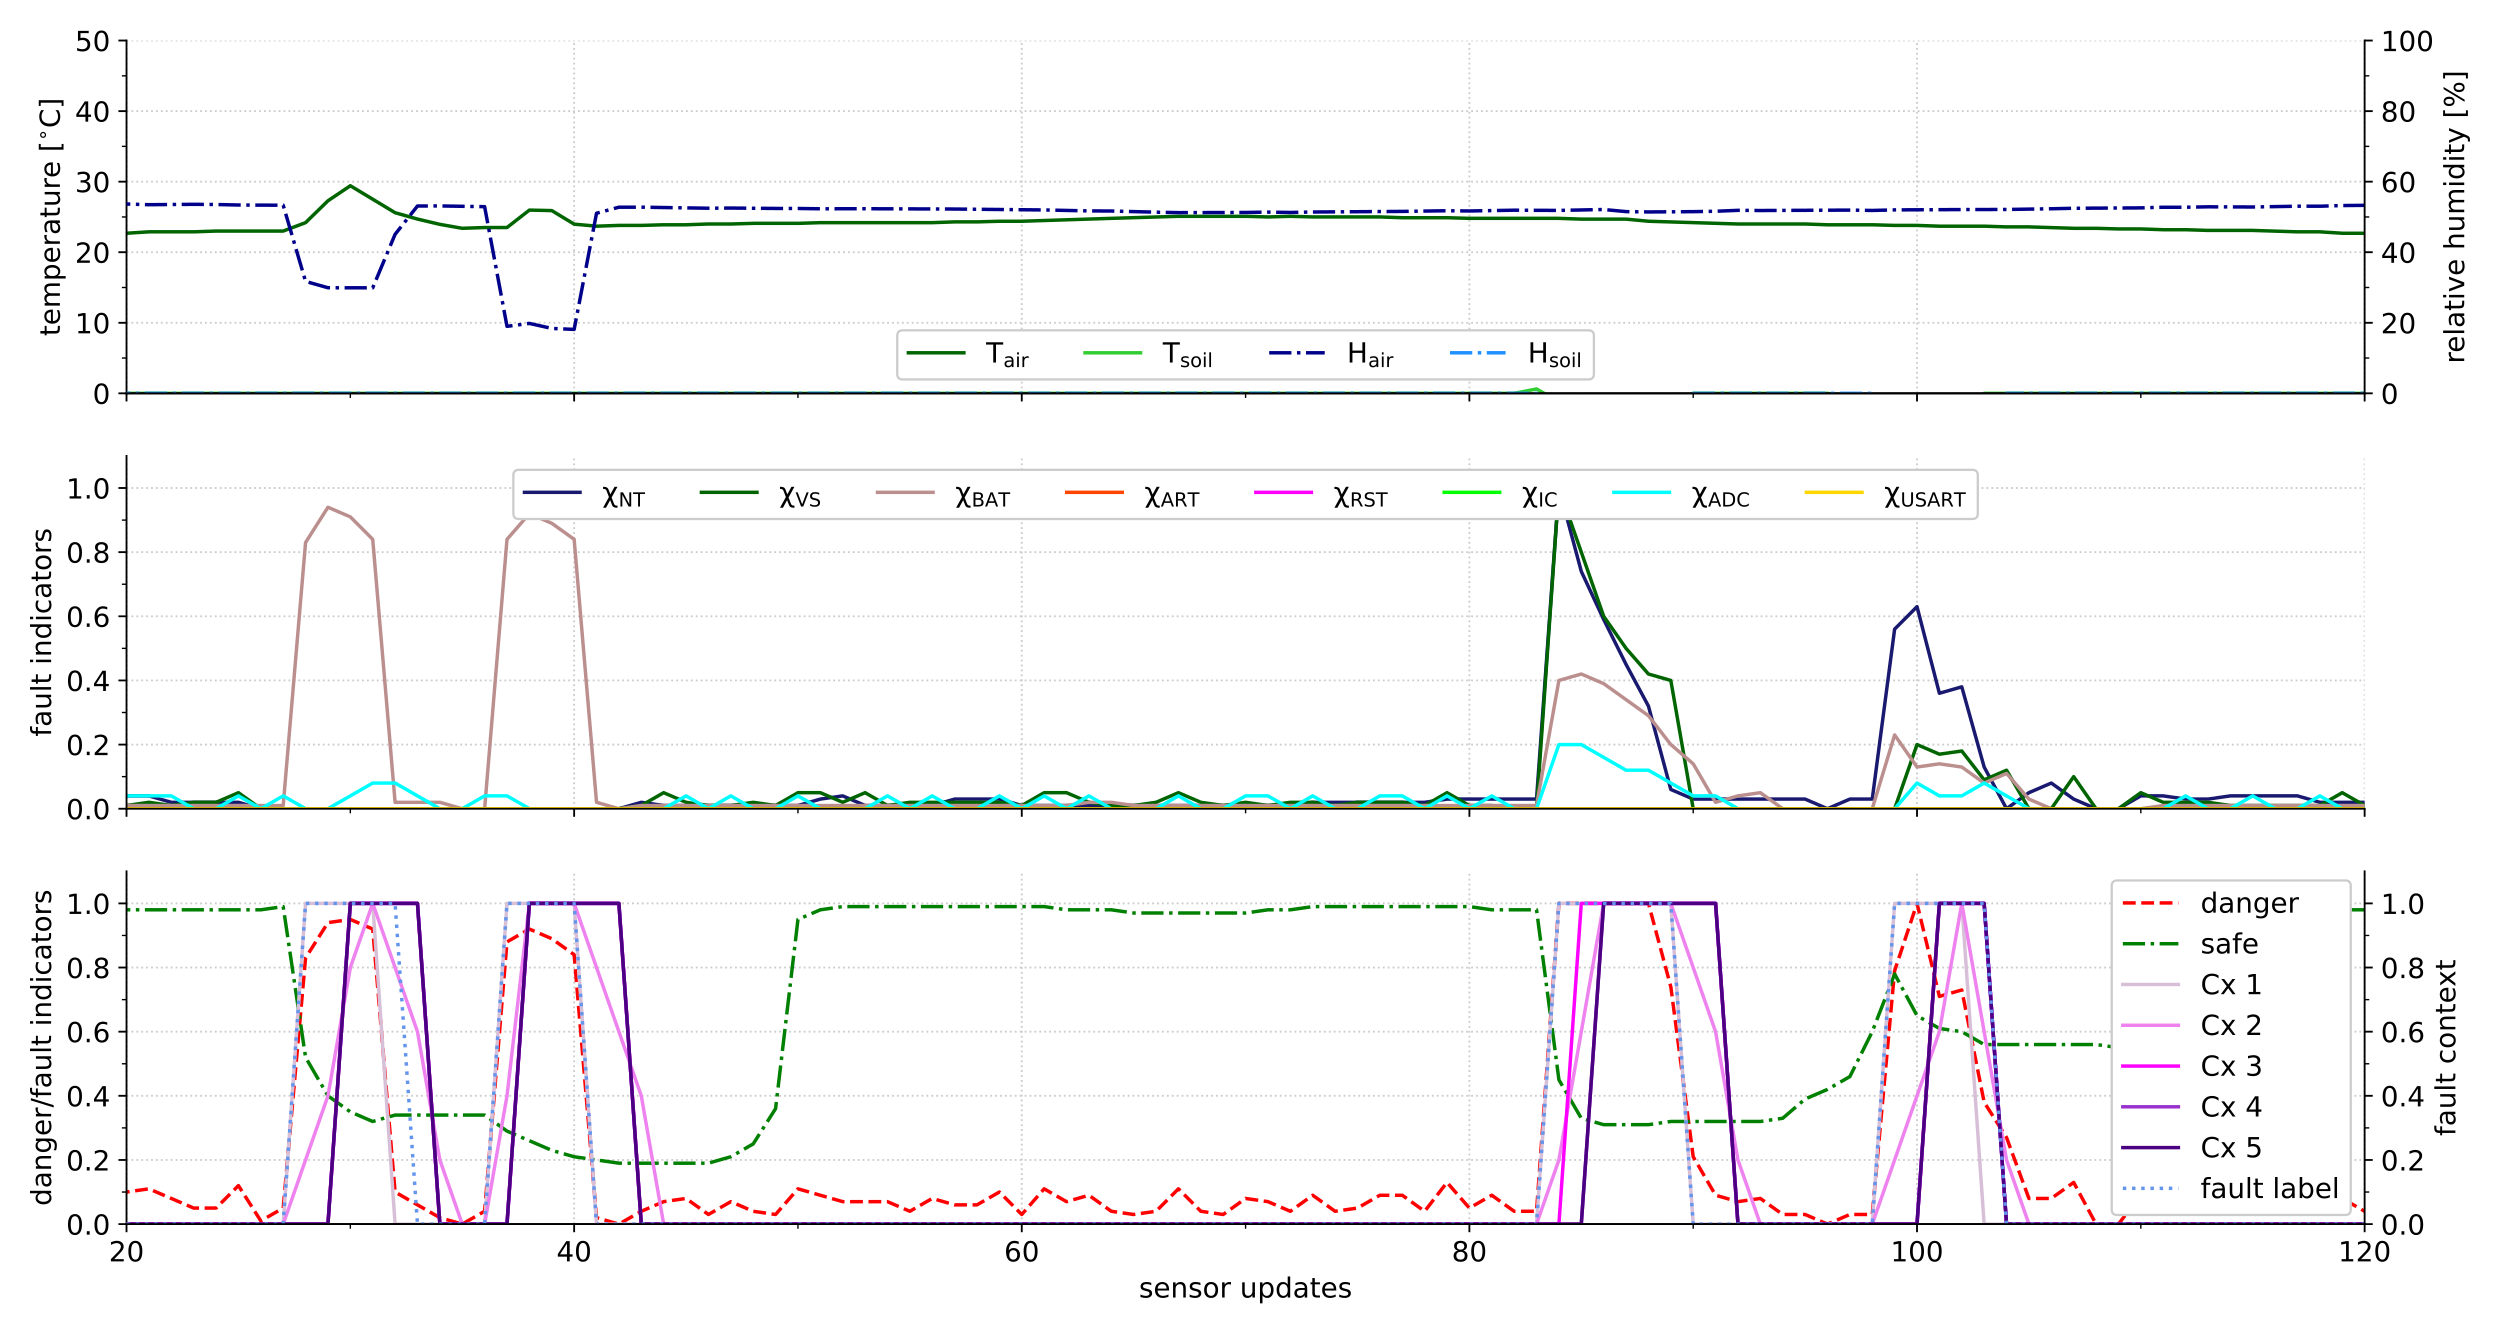 <?xml version="1.0" encoding="utf-8" standalone="no"?>
<!DOCTYPE svg PUBLIC "-//W3C//DTD SVG 1.1//EN"
  "http://www.w3.org/Graphics/SVG/1.1/DTD/svg11.dtd">
<!-- Created with matplotlib (https://matplotlib.org/) -->
<svg height="576pt" version="1.1" viewBox="0 0 1080 576" width="1080pt" xmlns="http://www.w3.org/2000/svg" xmlns:xlink="http://www.w3.org/1999/xlink">
 <defs>
  <style type="text/css">*{stroke-linecap:butt;stroke-linejoin:round;}</style>
 </defs>
 <g id="figure_1">
  <g id="patch_1">
   <path d="M 0 576 
L 1080 576 
L 1080 0 
L 0 0 
z
" style="fill:#ffffff;"/>
  </g>
  <g id="axes_1">
   <g id="patch_2">
    <path d="M 54.657 169.919 
L 1021.521 169.919 
L 1021.521 17.519 
L 54.657 17.519 
z
" style="fill:#ffffff;"/>
   </g>
   <g id="matplotlib.axis_1">
    <g id="xtick_1">
     <g id="line2d_1">
      <path clip-path="url(#p00e194c81e)" d="M 54.657 169.919 
L 54.657 17.519 
" style="fill:none;stroke:#cccccc;stroke-dasharray:0.8,1.32;stroke-dashoffset:0;stroke-width:0.8;"/>
     </g>
     <g id="line2d_2">
      <defs>
       <path d="M 0 0 
L 0 3.5 
" id="mfdb60b98b3" style="stroke:#000000;stroke-width:0.8;"/>
      </defs>
      <g>
       <use style="stroke:#000000;stroke-width:0.8;" x="54.657" xlink:href="#mfdb60b98b3" y="169.919"/>
      </g>
     </g>
    </g>
    <g id="xtick_2">
     <g id="line2d_3">
      <path clip-path="url(#p00e194c81e)" d="M 248.03 169.919 
L 248.03 17.519 
" style="fill:none;stroke:#cccccc;stroke-dasharray:0.8,1.32;stroke-dashoffset:0;stroke-width:0.8;"/>
     </g>
     <g id="line2d_4">
      <g>
       <use style="stroke:#000000;stroke-width:0.8;" x="248.03" xlink:href="#mfdb60b98b3" y="169.919"/>
      </g>
     </g>
    </g>
    <g id="xtick_3">
     <g id="line2d_5">
      <path clip-path="url(#p00e194c81e)" d="M 441.403 169.919 
L 441.403 17.519 
" style="fill:none;stroke:#cccccc;stroke-dasharray:0.8,1.32;stroke-dashoffset:0;stroke-width:0.8;"/>
     </g>
     <g id="line2d_6">
      <g>
       <use style="stroke:#000000;stroke-width:0.8;" x="441.403" xlink:href="#mfdb60b98b3" y="169.919"/>
      </g>
     </g>
    </g>
    <g id="xtick_4">
     <g id="line2d_7">
      <path clip-path="url(#p00e194c81e)" d="M 634.776 169.919 
L 634.776 17.519 
" style="fill:none;stroke:#cccccc;stroke-dasharray:0.8,1.32;stroke-dashoffset:0;stroke-width:0.8;"/>
     </g>
     <g id="line2d_8">
      <g>
       <use style="stroke:#000000;stroke-width:0.8;" x="634.776" xlink:href="#mfdb60b98b3" y="169.919"/>
      </g>
     </g>
    </g>
    <g id="xtick_5">
     <g id="line2d_9">
      <path clip-path="url(#p00e194c81e)" d="M 828.149 169.919 
L 828.149 17.519 
" style="fill:none;stroke:#cccccc;stroke-dasharray:0.8,1.32;stroke-dashoffset:0;stroke-width:0.8;"/>
     </g>
     <g id="line2d_10">
      <g>
       <use style="stroke:#000000;stroke-width:0.8;" x="828.149" xlink:href="#mfdb60b98b3" y="169.919"/>
      </g>
     </g>
    </g>
    <g id="xtick_6">
     <g id="line2d_11">
      <path clip-path="url(#p00e194c81e)" d="M 1021.521 169.919 
L 1021.521 17.519 
" style="fill:none;stroke:#cccccc;stroke-dasharray:0.8,1.32;stroke-dashoffset:0;stroke-width:0.8;"/>
     </g>
     <g id="line2d_12">
      <g>
       <use style="stroke:#000000;stroke-width:0.8;" x="1021.521" xlink:href="#mfdb60b98b3" y="169.919"/>
      </g>
     </g>
    </g>
    <g id="xtick_7">
     <g id="line2d_13">
      <defs>
       <path d="M 0 0 
L 0 2 
" id="m56e15a284a" style="stroke:#000000;stroke-width:0.6;"/>
      </defs>
      <g>
       <use style="stroke:#000000;stroke-width:0.6;" x="151.344" xlink:href="#m56e15a284a" y="169.919"/>
      </g>
     </g>
    </g>
    <g id="xtick_8">
     <g id="line2d_14">
      <g>
       <use style="stroke:#000000;stroke-width:0.6;" x="344.717" xlink:href="#m56e15a284a" y="169.919"/>
      </g>
     </g>
    </g>
    <g id="xtick_9">
     <g id="line2d_15">
      <g>
       <use style="stroke:#000000;stroke-width:0.6;" x="538.089" xlink:href="#m56e15a284a" y="169.919"/>
      </g>
     </g>
    </g>
    <g id="xtick_10">
     <g id="line2d_16">
      <g>
       <use style="stroke:#000000;stroke-width:0.6;" x="731.462" xlink:href="#m56e15a284a" y="169.919"/>
      </g>
     </g>
    </g>
    <g id="xtick_11">
     <g id="line2d_17">
      <g>
       <use style="stroke:#000000;stroke-width:0.6;" x="924.835" xlink:href="#m56e15a284a" y="169.919"/>
      </g>
     </g>
    </g>
   </g>
   <g id="matplotlib.axis_2">
    <g id="ytick_1">
     <g id="line2d_18">
      <path clip-path="url(#p00e194c81e)" d="M 54.657 169.919 
L 1021.521 169.919 
" style="fill:none;stroke:#cccccc;stroke-dasharray:0.8,1.32;stroke-dashoffset:0;stroke-width:0.8;"/>
     </g>
     <g id="line2d_19">
      <defs>
       <path d="M 0 0 
L -3.5 0 
" id="mef275166b7" style="stroke:#000000;stroke-width:0.8;"/>
      </defs>
      <g>
       <use style="stroke:#000000;stroke-width:0.8;" x="54.657" xlink:href="#mef275166b7" y="169.919"/>
      </g>
     </g>
     <g id="text_1">
      <!-- 0 -->
      <g transform="translate(40.023 174.478)scale(0.12 -0.12)">
       <defs>
        <path d="M 31.781 66.406 
Q 24.172 66.406 20.328 58.906 
Q 16.5 51.422 16.5 36.375 
Q 16.5 21.391 20.328 13.891 
Q 24.172 6.391 31.781 6.391 
Q 39.453 6.391 43.281 13.891 
Q 47.125 21.391 47.125 36.375 
Q 47.125 51.422 43.281 58.906 
Q 39.453 66.406 31.781 66.406 
z
M 31.781 74.219 
Q 44.047 74.219 50.516 64.516 
Q 56.984 54.828 56.984 36.375 
Q 56.984 17.969 50.516 8.266 
Q 44.047 -1.422 31.781 -1.422 
Q 19.531 -1.422 13.062 8.266 
Q 6.594 17.969 6.594 36.375 
Q 6.594 54.828 13.062 64.516 
Q 19.531 74.219 31.781 74.219 
z
" id="DejaVuSans-48"/>
       </defs>
       <use xlink:href="#DejaVuSans-48"/>
      </g>
     </g>
    </g>
    <g id="ytick_2">
     <g id="line2d_20">
      <path clip-path="url(#p00e194c81e)" d="M 54.657 139.439 
L 1021.521 139.439 
" style="fill:none;stroke:#cccccc;stroke-dasharray:0.8,1.32;stroke-dashoffset:0;stroke-width:0.8;"/>
     </g>
     <g id="line2d_21">
      <g>
       <use style="stroke:#000000;stroke-width:0.8;" x="54.657" xlink:href="#mef275166b7" y="139.439"/>
      </g>
     </g>
     <g id="text_2">
      <!-- 10 -->
      <g transform="translate(32.388 143.998)scale(0.12 -0.12)">
       <defs>
        <path d="M 12.406 8.297 
L 28.516 8.297 
L 28.516 63.922 
L 10.984 60.406 
L 10.984 69.391 
L 28.422 72.906 
L 38.281 72.906 
L 38.281 8.297 
L 54.391 8.297 
L 54.391 0 
L 12.406 0 
z
" id="DejaVuSans-49"/>
       </defs>
       <use xlink:href="#DejaVuSans-49"/>
       <use x="63.623" xlink:href="#DejaVuSans-48"/>
      </g>
     </g>
    </g>
    <g id="ytick_3">
     <g id="line2d_22">
      <path clip-path="url(#p00e194c81e)" d="M 54.657 108.959 
L 1021.521 108.959 
" style="fill:none;stroke:#cccccc;stroke-dasharray:0.8,1.32;stroke-dashoffset:0;stroke-width:0.8;"/>
     </g>
     <g id="line2d_23">
      <g>
       <use style="stroke:#000000;stroke-width:0.8;" x="54.657" xlink:href="#mef275166b7" y="108.959"/>
      </g>
     </g>
     <g id="text_3">
      <!-- 20 -->
      <g transform="translate(32.388 113.518)scale(0.12 -0.12)">
       <defs>
        <path d="M 19.188 8.297 
L 53.609 8.297 
L 53.609 0 
L 7.328 0 
L 7.328 8.297 
Q 12.938 14.109 22.625 23.891 
Q 32.328 33.688 34.812 36.531 
Q 39.547 41.844 41.422 45.531 
Q 43.312 49.219 43.312 52.781 
Q 43.312 58.594 39.234 62.25 
Q 35.156 65.922 28.609 65.922 
Q 23.969 65.922 18.812 64.312 
Q 13.672 62.703 7.812 59.422 
L 7.812 69.391 
Q 13.766 71.781 18.938 73 
Q 24.125 74.219 28.422 74.219 
Q 39.75 74.219 46.484 68.547 
Q 53.219 62.891 53.219 53.422 
Q 53.219 48.922 51.531 44.891 
Q 49.859 40.875 45.406 35.406 
Q 44.188 33.984 37.641 27.219 
Q 31.109 20.453 19.188 8.297 
z
" id="DejaVuSans-50"/>
       </defs>
       <use xlink:href="#DejaVuSans-50"/>
       <use x="63.623" xlink:href="#DejaVuSans-48"/>
      </g>
     </g>
    </g>
    <g id="ytick_4">
     <g id="line2d_24">
      <path clip-path="url(#p00e194c81e)" d="M 54.657 78.479 
L 1021.521 78.479 
" style="fill:none;stroke:#cccccc;stroke-dasharray:0.8,1.32;stroke-dashoffset:0;stroke-width:0.8;"/>
     </g>
     <g id="line2d_25">
      <g>
       <use style="stroke:#000000;stroke-width:0.8;" x="54.657" xlink:href="#mef275166b7" y="78.479"/>
      </g>
     </g>
     <g id="text_4">
      <!-- 30 -->
      <g transform="translate(32.388 83.038)scale(0.12 -0.12)">
       <defs>
        <path d="M 40.578 39.312 
Q 47.656 37.797 51.625 33 
Q 55.609 28.219 55.609 21.188 
Q 55.609 10.406 48.188 4.484 
Q 40.766 -1.422 27.094 -1.422 
Q 22.516 -1.422 17.656 -0.516 
Q 12.797 0.391 7.625 2.203 
L 7.625 11.719 
Q 11.719 9.328 16.594 8.109 
Q 21.484 6.891 26.812 6.891 
Q 36.078 6.891 40.938 10.547 
Q 45.797 14.203 45.797 21.188 
Q 45.797 27.641 41.281 31.266 
Q 36.766 34.906 28.719 34.906 
L 20.219 34.906 
L 20.219 43.016 
L 29.109 43.016 
Q 36.375 43.016 40.234 45.922 
Q 44.094 48.828 44.094 54.297 
Q 44.094 59.906 40.109 62.906 
Q 36.141 65.922 28.719 65.922 
Q 24.656 65.922 20.016 65.031 
Q 15.375 64.156 9.812 62.312 
L 9.812 71.094 
Q 15.438 72.656 20.344 73.438 
Q 25.25 74.219 29.594 74.219 
Q 40.828 74.219 47.359 69.109 
Q 53.906 64.016 53.906 55.328 
Q 53.906 49.266 50.438 45.094 
Q 46.969 40.922 40.578 39.312 
z
" id="DejaVuSans-51"/>
       </defs>
       <use xlink:href="#DejaVuSans-51"/>
       <use x="63.623" xlink:href="#DejaVuSans-48"/>
      </g>
     </g>
    </g>
    <g id="ytick_5">
     <g id="line2d_26">
      <path clip-path="url(#p00e194c81e)" d="M 54.657 47.999 
L 1021.521 47.999 
" style="fill:none;stroke:#cccccc;stroke-dasharray:0.8,1.32;stroke-dashoffset:0;stroke-width:0.8;"/>
     </g>
     <g id="line2d_27">
      <g>
       <use style="stroke:#000000;stroke-width:0.8;" x="54.657" xlink:href="#mef275166b7" y="47.999"/>
      </g>
     </g>
     <g id="text_5">
      <!-- 40 -->
      <g transform="translate(32.388 52.558)scale(0.12 -0.12)">
       <defs>
        <path d="M 37.797 64.312 
L 12.891 25.391 
L 37.797 25.391 
z
M 35.203 72.906 
L 47.609 72.906 
L 47.609 25.391 
L 58.016 25.391 
L 58.016 17.188 
L 47.609 17.188 
L 47.609 0 
L 37.797 0 
L 37.797 17.188 
L 4.891 17.188 
L 4.891 26.703 
z
" id="DejaVuSans-52"/>
       </defs>
       <use xlink:href="#DejaVuSans-52"/>
       <use x="63.623" xlink:href="#DejaVuSans-48"/>
      </g>
     </g>
    </g>
    <g id="ytick_6">
     <g id="line2d_28">
      <path clip-path="url(#p00e194c81e)" d="M 54.657 17.519 
L 1021.521 17.519 
" style="fill:none;stroke:#cccccc;stroke-dasharray:0.8,1.32;stroke-dashoffset:0;stroke-width:0.8;"/>
     </g>
     <g id="line2d_29">
      <g>
       <use style="stroke:#000000;stroke-width:0.8;" x="54.657" xlink:href="#mef275166b7" y="17.519"/>
      </g>
     </g>
     <g id="text_6">
      <!-- 50 -->
      <g transform="translate(32.388 22.078)scale(0.12 -0.12)">
       <defs>
        <path d="M 10.797 72.906 
L 49.516 72.906 
L 49.516 64.594 
L 19.828 64.594 
L 19.828 46.734 
Q 21.969 47.469 24.109 47.828 
Q 26.266 48.188 28.422 48.188 
Q 40.625 48.188 47.75 41.5 
Q 54.891 34.812 54.891 23.391 
Q 54.891 11.625 47.562 5.094 
Q 40.234 -1.422 26.906 -1.422 
Q 22.312 -1.422 17.547 -0.641 
Q 12.797 0.141 7.719 1.703 
L 7.719 11.625 
Q 12.109 9.234 16.797 8.062 
Q 21.484 6.891 26.703 6.891 
Q 35.156 6.891 40.078 11.328 
Q 45.016 15.766 45.016 23.391 
Q 45.016 31 40.078 35.438 
Q 35.156 39.891 26.703 39.891 
Q 22.75 39.891 18.812 39.016 
Q 14.891 38.141 10.797 36.281 
z
" id="DejaVuSans-53"/>
       </defs>
       <use xlink:href="#DejaVuSans-53"/>
       <use x="63.623" xlink:href="#DejaVuSans-48"/>
      </g>
     </g>
    </g>
    <g id="ytick_7">
     <g id="line2d_30">
      <defs>
       <path d="M 0 0 
L -2 0 
" id="m755e5c31cf" style="stroke:#000000;stroke-width:0.6;"/>
      </defs>
      <g>
       <use style="stroke:#000000;stroke-width:0.6;" x="54.657" xlink:href="#m755e5c31cf" y="154.679"/>
      </g>
     </g>
    </g>
    <g id="ytick_8">
     <g id="line2d_31">
      <g>
       <use style="stroke:#000000;stroke-width:0.6;" x="54.657" xlink:href="#m755e5c31cf" y="124.199"/>
      </g>
     </g>
    </g>
    <g id="ytick_9">
     <g id="line2d_32">
      <g>
       <use style="stroke:#000000;stroke-width:0.6;" x="54.657" xlink:href="#m755e5c31cf" y="93.719"/>
      </g>
     </g>
    </g>
    <g id="ytick_10">
     <g id="line2d_33">
      <g>
       <use style="stroke:#000000;stroke-width:0.6;" x="54.657" xlink:href="#m755e5c31cf" y="63.239"/>
      </g>
     </g>
    </g>
    <g id="ytick_11">
     <g id="line2d_34">
      <g>
       <use style="stroke:#000000;stroke-width:0.6;" x="54.657" xlink:href="#m755e5c31cf" y="32.759"/>
      </g>
     </g>
    </g>
    <g id="text_7">
     <!-- temperature [$^{\circ}$C] -->
     <g transform="translate(25.867 145.199)rotate(-90)scale(0.12 -0.12)">
      <defs>
       <path d="M 18.312 70.219 
L 18.312 54.688 
L 36.812 54.688 
L 36.812 47.703 
L 18.312 47.703 
L 18.312 18.016 
Q 18.312 11.328 20.141 9.422 
Q 21.969 7.516 27.594 7.516 
L 36.812 7.516 
L 36.812 0 
L 27.594 0 
Q 17.188 0 13.234 3.875 
Q 9.281 7.766 9.281 18.016 
L 9.281 47.703 
L 2.688 47.703 
L 2.688 54.688 
L 9.281 54.688 
L 9.281 70.219 
z
" id="DejaVuSans-116"/>
       <path d="M 56.203 29.594 
L 56.203 25.203 
L 14.891 25.203 
Q 15.484 15.922 20.484 11.062 
Q 25.484 6.203 34.422 6.203 
Q 39.594 6.203 44.453 7.469 
Q 49.312 8.734 54.109 11.281 
L 54.109 2.781 
Q 49.266 0.734 44.188 -0.344 
Q 39.109 -1.422 33.891 -1.422 
Q 20.797 -1.422 13.156 6.188 
Q 5.516 13.812 5.516 26.812 
Q 5.516 40.234 12.766 48.109 
Q 20.016 56 32.328 56 
Q 43.359 56 49.781 48.891 
Q 56.203 41.797 56.203 29.594 
z
M 47.219 32.234 
Q 47.125 39.594 43.094 43.984 
Q 39.062 48.391 32.422 48.391 
Q 24.906 48.391 20.391 44.141 
Q 15.875 39.891 15.188 32.172 
z
" id="DejaVuSans-101"/>
       <path d="M 52 44.188 
Q 55.375 50.25 60.062 53.125 
Q 64.75 56 71.094 56 
Q 79.641 56 84.281 50.016 
Q 88.922 44.047 88.922 33.016 
L 88.922 0 
L 79.891 0 
L 79.891 32.719 
Q 79.891 40.578 77.094 44.375 
Q 74.312 48.188 68.609 48.188 
Q 61.625 48.188 57.562 43.547 
Q 53.516 38.922 53.516 30.906 
L 53.516 0 
L 44.484 0 
L 44.484 32.719 
Q 44.484 40.625 41.703 44.406 
Q 38.922 48.188 33.109 48.188 
Q 26.219 48.188 22.156 43.531 
Q 18.109 38.875 18.109 30.906 
L 18.109 0 
L 9.078 0 
L 9.078 54.688 
L 18.109 54.688 
L 18.109 46.188 
Q 21.188 51.219 25.484 53.609 
Q 29.781 56 35.688 56 
Q 41.656 56 45.828 52.969 
Q 50 49.953 52 44.188 
z
" id="DejaVuSans-109"/>
       <path d="M 18.109 8.203 
L 18.109 -20.797 
L 9.078 -20.797 
L 9.078 54.688 
L 18.109 54.688 
L 18.109 46.391 
Q 20.953 51.266 25.266 53.625 
Q 29.594 56 35.594 56 
Q 45.562 56 51.781 48.094 
Q 58.016 40.188 58.016 27.297 
Q 58.016 14.406 51.781 6.484 
Q 45.562 -1.422 35.594 -1.422 
Q 29.594 -1.422 25.266 0.953 
Q 20.953 3.328 18.109 8.203 
z
M 48.688 27.297 
Q 48.688 37.203 44.609 42.844 
Q 40.531 48.484 33.406 48.484 
Q 26.266 48.484 22.188 42.844 
Q 18.109 37.203 18.109 27.297 
Q 18.109 17.391 22.188 11.75 
Q 26.266 6.109 33.406 6.109 
Q 40.531 6.109 44.609 11.75 
Q 48.688 17.391 48.688 27.297 
z
" id="DejaVuSans-112"/>
       <path d="M 41.109 46.297 
Q 39.594 47.172 37.812 47.578 
Q 36.031 48 33.891 48 
Q 26.266 48 22.188 43.047 
Q 18.109 38.094 18.109 28.812 
L 18.109 0 
L 9.078 0 
L 9.078 54.688 
L 18.109 54.688 
L 18.109 46.188 
Q 20.953 51.172 25.484 53.578 
Q 30.031 56 36.531 56 
Q 37.453 56 38.578 55.875 
Q 39.703 55.766 41.062 55.516 
z
" id="DejaVuSans-114"/>
       <path d="M 34.281 27.484 
Q 23.391 27.484 19.188 25 
Q 14.984 22.516 14.984 16.5 
Q 14.984 11.719 18.141 8.906 
Q 21.297 6.109 26.703 6.109 
Q 34.188 6.109 38.703 11.406 
Q 43.219 16.703 43.219 25.484 
L 43.219 27.484 
z
M 52.203 31.203 
L 52.203 0 
L 43.219 0 
L 43.219 8.297 
Q 40.141 3.328 35.547 0.953 
Q 30.953 -1.422 24.312 -1.422 
Q 15.922 -1.422 10.953 3.297 
Q 6 8.016 6 15.922 
Q 6 25.141 12.172 29.828 
Q 18.359 34.516 30.609 34.516 
L 43.219 34.516 
L 43.219 35.406 
Q 43.219 41.609 39.141 45 
Q 35.062 48.391 27.688 48.391 
Q 23 48.391 18.547 47.266 
Q 14.109 46.141 10.016 43.891 
L 10.016 52.203 
Q 14.938 54.109 19.578 55.047 
Q 24.219 56 28.609 56 
Q 40.484 56 46.344 49.844 
Q 52.203 43.703 52.203 31.203 
z
" id="DejaVuSans-97"/>
       <path d="M 8.5 21.578 
L 8.5 54.688 
L 17.484 54.688 
L 17.484 21.922 
Q 17.484 14.156 20.5 10.266 
Q 23.531 6.391 29.594 6.391 
Q 36.859 6.391 41.078 11.031 
Q 45.312 15.672 45.312 23.688 
L 45.312 54.688 
L 54.297 54.688 
L 54.297 0 
L 45.312 0 
L 45.312 8.406 
Q 42.047 3.422 37.719 1 
Q 33.406 -1.422 27.688 -1.422 
Q 18.266 -1.422 13.375 4.438 
Q 8.5 10.297 8.5 21.578 
z
M 31.109 56 
z
" id="DejaVuSans-117"/>
       <path id="DejaVuSans-32"/>
       <path d="M 8.594 75.984 
L 29.297 75.984 
L 29.297 69 
L 17.578 69 
L 17.578 -6.203 
L 29.297 -6.203 
L 29.297 -13.188 
L 8.594 -13.188 
z
" id="DejaVuSans-91"/>
       <path d="M 31.25 40.922 
Q 27.344 40.922 24.656 38.203 
Q 21.969 35.5 21.969 31.594 
Q 21.969 27.734 24.656 25.078 
Q 27.344 22.422 31.25 22.422 
Q 35.156 22.422 37.844 25.078 
Q 40.531 27.734 40.531 31.594 
Q 40.531 35.453 37.812 38.188 
Q 35.109 40.922 31.25 40.922 
z
M 31.25 47.219 
Q 34.375 47.219 37.25 46.016 
Q 40.141 44.828 42.234 42.578 
Q 44.484 40.391 45.609 37.594 
Q 46.734 34.812 46.734 31.594 
Q 46.734 25.156 42.219 20.688 
Q 37.703 16.219 31.156 16.219 
Q 24.562 16.219 20.156 20.609 
Q 15.766 25 15.766 31.594 
Q 15.766 38.141 20.25 42.672 
Q 24.75 47.219 31.25 47.219 
z
" id="DejaVuSans-8728"/>
       <path d="M 64.406 67.281 
L 64.406 56.891 
Q 59.422 61.531 53.781 63.812 
Q 48.141 66.109 41.797 66.109 
Q 29.297 66.109 22.656 58.469 
Q 16.016 50.828 16.016 36.375 
Q 16.016 21.969 22.656 14.328 
Q 29.297 6.688 41.797 6.688 
Q 48.141 6.688 53.781 8.984 
Q 59.422 11.281 64.406 15.922 
L 64.406 5.609 
Q 59.234 2.094 53.438 0.328 
Q 47.656 -1.422 41.219 -1.422 
Q 24.656 -1.422 15.125 8.703 
Q 5.609 18.844 5.609 36.375 
Q 5.609 53.953 15.125 64.078 
Q 24.656 74.219 41.219 74.219 
Q 47.75 74.219 53.531 72.484 
Q 59.328 70.75 64.406 67.281 
z
" id="DejaVuSans-67"/>
       <path d="M 30.422 75.984 
L 30.422 -13.188 
L 9.719 -13.188 
L 9.719 -6.203 
L 21.391 -6.203 
L 21.391 69 
L 9.719 69 
L 9.719 75.984 
z
" id="DejaVuSans-93"/>
      </defs>
      <use transform="translate(0 0.016)" xlink:href="#DejaVuSans-116"/>
      <use transform="translate(39.209 0.016)" xlink:href="#DejaVuSans-101"/>
      <use transform="translate(100.732 0.016)" xlink:href="#DejaVuSans-109"/>
      <use transform="translate(198.145 0.016)" xlink:href="#DejaVuSans-112"/>
      <use transform="translate(261.621 0.016)" xlink:href="#DejaVuSans-101"/>
      <use transform="translate(323.145 0.016)" xlink:href="#DejaVuSans-114"/>
      <use transform="translate(364.258 0.016)" xlink:href="#DejaVuSans-97"/>
      <use transform="translate(425.537 0.016)" xlink:href="#DejaVuSans-116"/>
      <use transform="translate(464.746 0.016)" xlink:href="#DejaVuSans-117"/>
      <use transform="translate(528.125 0.016)" xlink:href="#DejaVuSans-114"/>
      <use transform="translate(569.238 0.016)" xlink:href="#DejaVuSans-101"/>
      <use transform="translate(630.762 0.016)" xlink:href="#DejaVuSans-32"/>
      <use transform="translate(662.549 0.016)" xlink:href="#DejaVuSans-91"/>
      <use transform="translate(702.52 38.297)scale(0.7)" xlink:href="#DejaVuSans-8728"/>
      <use transform="translate(749.072 0.016)" xlink:href="#DejaVuSans-67"/>
      <use transform="translate(818.896 0.016)" xlink:href="#DejaVuSans-93"/>
     </g>
    </g>
   </g>
   <g id="line2d_35">
    <path clip-path="url(#p00e194c81e)" d="M -1 101.675 
L 15.983 101.675 
L 44.989 100.76 
L 54.657 100.76 
L 64.326 100.151 
L 83.663 100.151 
L 93.332 99.815 
L 122.338 99.815 
L 132.007 96.188 
L 141.675 86.739 
L 151.344 80.247 
L 170.681 91.89 
L 180.35 94.634 
L 190.018 96.92 
L 199.687 98.627 
L 209.356 98.291 
L 219.024 98.291 
L 228.693 90.763 
L 238.362 90.976 
L 248.03 96.828 
L 257.699 97.712 
L 267.368 97.377 
L 277.036 97.377 
L 286.705 97.103 
L 296.373 97.103 
L 306.042 96.767 
L 315.711 96.767 
L 325.379 96.493 
L 344.717 96.493 
L 354.385 96.188 
L 402.728 96.188 
L 412.397 95.853 
L 422.066 95.853 
L 431.734 95.579 
L 441.403 95.579 
L 480.078 94.329 
L 509.083 93.445 
L 538.089 93.445 
L 547.758 93.719 
L 557.427 93.445 
L 567.095 93.719 
L 596.101 93.719 
L 605.77 94.055 
L 625.107 94.055 
L 634.776 94.329 
L 673.45 94.329 
L 683.119 94.664 
L 702.456 94.664 
L 712.125 95.579 
L 750.799 96.767 
L 779.805 96.767 
L 789.474 97.103 
L 808.811 97.103 
L 818.48 97.377 
L 828.149 97.377 
L 837.817 97.712 
L 857.154 97.712 
L 866.823 98.017 
L 876.492 98.017 
L 895.829 98.627 
L 905.498 98.627 
L 915.166 98.901 
L 924.835 98.901 
L 934.504 99.236 
L 944.172 99.236 
L 953.841 99.541 
L 973.178 99.541 
L 992.515 100.151 
L 1002.184 100.151 
L 1011.853 100.76 
L 1040.859 100.76 
L 1050.527 101.065 
L 1069.864 101.065 
L 1081 101.339 
L 1081 101.339 
" style="fill:none;stroke:#006400;stroke-linecap:square;stroke-width:1.5;"/>
   </g>
   <g id="line2d_36">
    <path clip-path="url(#p00e194c81e)" d="M -1 169.919 
L 654.113 169.919 
L 663.782 168.03 
L 673.45 173.516 
L 683.119 177.052 
L 692.788 175.619 
L 702.456 178.606 
L 712.125 172.205 
L 721.793 173.729 
L 731.462 169.919 
L 789.474 169.919 
L 799.143 171.078 
L 818.48 171.078 
L 828.149 173.912 
L 837.817 173.943 
L 847.486 174.156 
L 857.154 169.919 
L 1081 169.919 
L 1081 169.919 
" style="fill:none;stroke:#32cd32;stroke-linecap:square;stroke-width:1.5;"/>
   </g>
   <g id="patch_3">
    <path d="M 54.657 169.919 
L 54.657 17.519 
" style="fill:none;stroke:#000000;stroke-linecap:square;stroke-linejoin:miter;stroke-width:0.8;"/>
   </g>
   <g id="patch_4">
    <path d="M 54.657 169.919 
L 1021.521 169.919 
" style="fill:none;stroke:#000000;stroke-linecap:square;stroke-linejoin:miter;stroke-width:0.8;"/>
   </g>
  </g>
  <g id="axes_2">
   <g id="matplotlib.axis_3">
    <g id="ytick_12">
     <g id="line2d_37">
      <defs>
       <path d="M 0 0 
L 3.5 0 
" id="mca0a718504" style="stroke:#000000;stroke-width:0.8;"/>
      </defs>
      <g>
       <use style="stroke:#000000;stroke-width:0.8;" x="1021.521" xlink:href="#mca0a718504" y="169.919"/>
      </g>
     </g>
     <g id="text_8">
      <!-- 0 -->
      <g transform="translate(1028.521 174.478)scale(0.12 -0.12)">
       <use xlink:href="#DejaVuSans-48"/>
      </g>
     </g>
    </g>
    <g id="ytick_13">
     <g id="line2d_38">
      <g>
       <use style="stroke:#000000;stroke-width:0.8;" x="1021.521" xlink:href="#mca0a718504" y="139.439"/>
      </g>
     </g>
     <g id="text_9">
      <!-- 20 -->
      <g transform="translate(1028.521 143.998)scale(0.12 -0.12)">
       <use xlink:href="#DejaVuSans-50"/>
       <use x="63.623" xlink:href="#DejaVuSans-48"/>
      </g>
     </g>
    </g>
    <g id="ytick_14">
     <g id="line2d_39">
      <g>
       <use style="stroke:#000000;stroke-width:0.8;" x="1021.521" xlink:href="#mca0a718504" y="108.959"/>
      </g>
     </g>
     <g id="text_10">
      <!-- 40 -->
      <g transform="translate(1028.521 113.518)scale(0.12 -0.12)">
       <use xlink:href="#DejaVuSans-52"/>
       <use x="63.623" xlink:href="#DejaVuSans-48"/>
      </g>
     </g>
    </g>
    <g id="ytick_15">
     <g id="line2d_40">
      <g>
       <use style="stroke:#000000;stroke-width:0.8;" x="1021.521" xlink:href="#mca0a718504" y="78.479"/>
      </g>
     </g>
     <g id="text_11">
      <!-- 60 -->
      <g transform="translate(1028.521 83.038)scale(0.12 -0.12)">
       <defs>
        <path d="M 33.016 40.375 
Q 26.375 40.375 22.484 35.828 
Q 18.609 31.297 18.609 23.391 
Q 18.609 15.531 22.484 10.953 
Q 26.375 6.391 33.016 6.391 
Q 39.656 6.391 43.531 10.953 
Q 47.406 15.531 47.406 23.391 
Q 47.406 31.297 43.531 35.828 
Q 39.656 40.375 33.016 40.375 
z
M 52.594 71.297 
L 52.594 62.312 
Q 48.875 64.062 45.094 64.984 
Q 41.312 65.922 37.594 65.922 
Q 27.828 65.922 22.672 59.328 
Q 17.531 52.734 16.797 39.406 
Q 19.672 43.656 24.016 45.922 
Q 28.375 48.188 33.594 48.188 
Q 44.578 48.188 50.953 41.516 
Q 57.328 34.859 57.328 23.391 
Q 57.328 12.156 50.688 5.359 
Q 44.047 -1.422 33.016 -1.422 
Q 20.359 -1.422 13.672 8.266 
Q 6.984 17.969 6.984 36.375 
Q 6.984 53.656 15.188 63.938 
Q 23.391 74.219 37.203 74.219 
Q 40.922 74.219 44.703 73.484 
Q 48.484 72.75 52.594 71.297 
z
" id="DejaVuSans-54"/>
       </defs>
       <use xlink:href="#DejaVuSans-54"/>
       <use x="63.623" xlink:href="#DejaVuSans-48"/>
      </g>
     </g>
    </g>
    <g id="ytick_16">
     <g id="line2d_41">
      <g>
       <use style="stroke:#000000;stroke-width:0.8;" x="1021.521" xlink:href="#mca0a718504" y="47.999"/>
      </g>
     </g>
     <g id="text_12">
      <!-- 80 -->
      <g transform="translate(1028.521 52.558)scale(0.12 -0.12)">
       <defs>
        <path d="M 31.781 34.625 
Q 24.75 34.625 20.719 30.859 
Q 16.703 27.094 16.703 20.516 
Q 16.703 13.922 20.719 10.156 
Q 24.75 6.391 31.781 6.391 
Q 38.812 6.391 42.859 10.172 
Q 46.922 13.969 46.922 20.516 
Q 46.922 27.094 42.891 30.859 
Q 38.875 34.625 31.781 34.625 
z
M 21.922 38.812 
Q 15.578 40.375 12.031 44.719 
Q 8.5 49.078 8.5 55.328 
Q 8.5 64.062 14.719 69.141 
Q 20.953 74.219 31.781 74.219 
Q 42.672 74.219 48.875 69.141 
Q 55.078 64.062 55.078 55.328 
Q 55.078 49.078 51.531 44.719 
Q 48 40.375 41.703 38.812 
Q 48.828 37.156 52.797 32.312 
Q 56.781 27.484 56.781 20.516 
Q 56.781 9.906 50.312 4.234 
Q 43.844 -1.422 31.781 -1.422 
Q 19.734 -1.422 13.25 4.234 
Q 6.781 9.906 6.781 20.516 
Q 6.781 27.484 10.781 32.312 
Q 14.797 37.156 21.922 38.812 
z
M 18.312 54.391 
Q 18.312 48.734 21.844 45.562 
Q 25.391 42.391 31.781 42.391 
Q 38.141 42.391 41.719 45.562 
Q 45.312 48.734 45.312 54.391 
Q 45.312 60.062 41.719 63.234 
Q 38.141 66.406 31.781 66.406 
Q 25.391 66.406 21.844 63.234 
Q 18.312 60.062 18.312 54.391 
z
" id="DejaVuSans-56"/>
       </defs>
       <use xlink:href="#DejaVuSans-56"/>
       <use x="63.623" xlink:href="#DejaVuSans-48"/>
      </g>
     </g>
    </g>
    <g id="ytick_17">
     <g id="line2d_42">
      <g>
       <use style="stroke:#000000;stroke-width:0.8;" x="1021.521" xlink:href="#mca0a718504" y="17.519"/>
      </g>
     </g>
     <g id="text_13">
      <!-- 100 -->
      <g transform="translate(1028.521 22.078)scale(0.12 -0.12)">
       <use xlink:href="#DejaVuSans-49"/>
       <use x="63.623" xlink:href="#DejaVuSans-48"/>
       <use x="127.246" xlink:href="#DejaVuSans-48"/>
      </g>
     </g>
    </g>
    <g id="ytick_18">
     <g id="line2d_43">
      <defs>
       <path d="M 0 0 
L 2 0 
" id="mdc2e7f3da4" style="stroke:#000000;stroke-width:0.6;"/>
      </defs>
      <g>
       <use style="stroke:#000000;stroke-width:0.6;" x="1021.521" xlink:href="#mdc2e7f3da4" y="154.679"/>
      </g>
     </g>
    </g>
    <g id="ytick_19">
     <g id="line2d_44">
      <g>
       <use style="stroke:#000000;stroke-width:0.6;" x="1021.521" xlink:href="#mdc2e7f3da4" y="124.199"/>
      </g>
     </g>
    </g>
    <g id="ytick_20">
     <g id="line2d_45">
      <g>
       <use style="stroke:#000000;stroke-width:0.6;" x="1021.521" xlink:href="#mdc2e7f3da4" y="93.719"/>
      </g>
     </g>
    </g>
    <g id="ytick_21">
     <g id="line2d_46">
      <g>
       <use style="stroke:#000000;stroke-width:0.6;" x="1021.521" xlink:href="#mdc2e7f3da4" y="63.239"/>
      </g>
     </g>
    </g>
    <g id="ytick_22">
     <g id="line2d_47">
      <g>
       <use style="stroke:#000000;stroke-width:0.6;" x="1021.521" xlink:href="#mdc2e7f3da4" y="32.759"/>
      </g>
     </g>
    </g>
    <g id="text_14">
     <!-- relative humidity [%] -->
     <g transform="translate(1064.544 157.041)rotate(-90)scale(0.12 -0.12)">
      <defs>
       <path d="M 9.422 75.984 
L 18.406 75.984 
L 18.406 0 
L 9.422 0 
z
" id="DejaVuSans-108"/>
       <path d="M 9.422 54.688 
L 18.406 54.688 
L 18.406 0 
L 9.422 0 
z
M 9.422 75.984 
L 18.406 75.984 
L 18.406 64.594 
L 9.422 64.594 
z
" id="DejaVuSans-105"/>
       <path d="M 2.984 54.688 
L 12.5 54.688 
L 29.594 8.797 
L 46.688 54.688 
L 56.203 54.688 
L 35.688 0 
L 23.484 0 
z
" id="DejaVuSans-118"/>
       <path d="M 54.891 33.016 
L 54.891 0 
L 45.906 0 
L 45.906 32.719 
Q 45.906 40.484 42.875 44.328 
Q 39.844 48.188 33.797 48.188 
Q 26.516 48.188 22.312 43.547 
Q 18.109 38.922 18.109 30.906 
L 18.109 0 
L 9.078 0 
L 9.078 75.984 
L 18.109 75.984 
L 18.109 46.188 
Q 21.344 51.125 25.703 53.562 
Q 30.078 56 35.797 56 
Q 45.219 56 50.047 50.172 
Q 54.891 44.344 54.891 33.016 
z
" id="DejaVuSans-104"/>
       <path d="M 45.406 46.391 
L 45.406 75.984 
L 54.391 75.984 
L 54.391 0 
L 45.406 0 
L 45.406 8.203 
Q 42.578 3.328 38.25 0.953 
Q 33.938 -1.422 27.875 -1.422 
Q 17.969 -1.422 11.734 6.484 
Q 5.516 14.406 5.516 27.297 
Q 5.516 40.188 11.734 48.094 
Q 17.969 56 27.875 56 
Q 33.938 56 38.25 53.625 
Q 42.578 51.266 45.406 46.391 
z
M 14.797 27.297 
Q 14.797 17.391 18.875 11.75 
Q 22.953 6.109 30.078 6.109 
Q 37.203 6.109 41.297 11.75 
Q 45.406 17.391 45.406 27.297 
Q 45.406 37.203 41.297 42.844 
Q 37.203 48.484 30.078 48.484 
Q 22.953 48.484 18.875 42.844 
Q 14.797 37.203 14.797 27.297 
z
" id="DejaVuSans-100"/>
       <path d="M 32.172 -5.078 
Q 28.375 -14.844 24.75 -17.812 
Q 21.141 -20.797 15.094 -20.797 
L 7.906 -20.797 
L 7.906 -13.281 
L 13.188 -13.281 
Q 16.891 -13.281 18.938 -11.516 
Q 21 -9.766 23.484 -3.219 
L 25.094 0.875 
L 2.984 54.688 
L 12.5 54.688 
L 29.594 11.922 
L 46.688 54.688 
L 56.203 54.688 
z
" id="DejaVuSans-121"/>
       <path d="M 72.703 32.078 
Q 68.453 32.078 66.031 28.469 
Q 63.625 24.859 63.625 18.406 
Q 63.625 12.062 66.031 8.422 
Q 68.453 4.781 72.703 4.781 
Q 76.859 4.781 79.266 8.422 
Q 81.688 12.062 81.688 18.406 
Q 81.688 24.812 79.266 28.438 
Q 76.859 32.078 72.703 32.078 
z
M 72.703 38.281 
Q 80.422 38.281 84.953 32.906 
Q 89.5 27.547 89.5 18.406 
Q 89.5 9.281 84.938 3.922 
Q 80.375 -1.422 72.703 -1.422 
Q 64.891 -1.422 60.344 3.922 
Q 55.812 9.281 55.812 18.406 
Q 55.812 27.594 60.375 32.938 
Q 64.938 38.281 72.703 38.281 
z
M 22.312 68.016 
Q 18.109 68.016 15.688 64.375 
Q 13.281 60.75 13.281 54.391 
Q 13.281 47.953 15.672 44.328 
Q 18.062 40.719 22.312 40.719 
Q 26.562 40.719 28.969 44.328 
Q 31.391 47.953 31.391 54.391 
Q 31.391 60.688 28.953 64.344 
Q 26.516 68.016 22.312 68.016 
z
M 66.406 74.219 
L 74.219 74.219 
L 28.609 -1.422 
L 20.797 -1.422 
z
M 22.312 74.219 
Q 30.031 74.219 34.609 68.875 
Q 39.203 63.531 39.203 54.391 
Q 39.203 45.172 34.641 39.844 
Q 30.078 34.516 22.312 34.516 
Q 14.547 34.516 10.031 39.859 
Q 5.516 45.219 5.516 54.391 
Q 5.516 63.484 10.047 68.844 
Q 14.594 74.219 22.312 74.219 
z
" id="DejaVuSans-37"/>
      </defs>
      <use xlink:href="#DejaVuSans-114"/>
      <use x="38.863" xlink:href="#DejaVuSans-101"/>
      <use x="100.387" xlink:href="#DejaVuSans-108"/>
      <use x="128.17" xlink:href="#DejaVuSans-97"/>
      <use x="189.449" xlink:href="#DejaVuSans-116"/>
      <use x="228.658" xlink:href="#DejaVuSans-105"/>
      <use x="256.441" xlink:href="#DejaVuSans-118"/>
      <use x="315.621" xlink:href="#DejaVuSans-101"/>
      <use x="377.145" xlink:href="#DejaVuSans-32"/>
      <use x="408.932" xlink:href="#DejaVuSans-104"/>
      <use x="472.311" xlink:href="#DejaVuSans-117"/>
      <use x="535.689" xlink:href="#DejaVuSans-109"/>
      <use x="633.102" xlink:href="#DejaVuSans-105"/>
      <use x="660.885" xlink:href="#DejaVuSans-100"/>
      <use x="724.361" xlink:href="#DejaVuSans-105"/>
      <use x="752.145" xlink:href="#DejaVuSans-116"/>
      <use x="791.354" xlink:href="#DejaVuSans-121"/>
      <use x="850.533" xlink:href="#DejaVuSans-32"/>
      <use x="882.32" xlink:href="#DejaVuSans-91"/>
      <use x="921.334" xlink:href="#DejaVuSans-37"/>
      <use x="1016.354" xlink:href="#DejaVuSans-93"/>
     </g>
    </g>
   </g>
   <g id="line2d_48">
    <path clip-path="url(#p00e194c81e)" d="M -1 88.028 
L 6.314 87.867 
L 15.983 87.806 
L 44.989 88.218 
L 54.657 88.141 
L 64.326 88.431 
L 83.663 88.263 
L 93.332 88.34 
L 103.001 88.568 
L 122.338 88.66 
L 132.007 121.578 
L 141.675 124.306 
L 161.013 124.352 
L 170.681 101.217 
L 180.35 88.995 
L 190.018 88.964 
L 209.356 89.284 
L 219.024 140.979 
L 228.693 139.714 
L 238.362 141.878 
L 248.03 142.304 
L 257.699 92.119 
L 267.368 89.513 
L 277.036 89.498 
L 306.042 89.955 
L 315.711 89.879 
L 335.048 90.046 
L 344.717 90.062 
L 354.385 90.199 
L 373.723 90.168 
L 412.397 90.305 
L 451.072 90.702 
L 470.409 91.113 
L 480.078 91.159 
L 499.415 91.662 
L 509.083 91.86 
L 538.089 91.784 
L 547.758 91.631 
L 557.427 91.784 
L 567.095 91.586 
L 605.77 91.327 
L 625.107 91.037 
L 634.776 91.144 
L 654.113 90.808 
L 673.45 90.9 
L 692.788 90.504 
L 702.456 91.418 
L 712.125 91.555 
L 731.462 91.433 
L 741.131 91.266 
L 750.799 90.869 
L 760.468 90.946 
L 799.143 90.763 
L 808.811 90.915 
L 818.48 90.671 
L 847.486 90.534 
L 866.823 90.488 
L 886.16 90.184 
L 895.829 89.97 
L 924.835 89.803 
L 934.504 89.528 
L 944.172 89.528 
L 953.841 89.345 
L 973.178 89.422 
L 992.515 89.086 
L 1002.184 89.086 
L 1011.853 88.797 
L 1021.521 88.705 
L 1040.859 88.736 
L 1050.527 88.522 
L 1069.864 88.507 
L 1081 88.272 
L 1081 88.272 
" style="fill:none;stroke:#00008b;stroke-dasharray:9.6,2.4,1.5,2.4;stroke-dashoffset:0;stroke-width:1.5;"/>
   </g>
   <g id="line2d_49">
    <path clip-path="url(#p00e194c81e)" d="M -1 169.919 
L 663.782 169.919 
L 673.45 210.443 
L 683.119 213.354 
L 692.788 201.649 
L 702.456 195.919 
L 712.125 203.493 
L 721.793 195.645 
L 731.462 169.919 
L 808.811 169.919 
L 818.48 182.691 
L 828.149 189.259 
L 847.486 184.154 
L 857.154 191.591 
L 866.823 169.919 
L 1081 169.919 
L 1081 169.919 
" style="fill:none;stroke:#1e90ff;stroke-dasharray:9.6,2.4,1.5,2.4;stroke-dashoffset:0;stroke-width:1.5;"/>
   </g>
   <g id="patch_5">
    <path d="M 1021.521 169.919 
L 1021.521 17.519 
" style="fill:none;stroke:#000000;stroke-linecap:square;stroke-linejoin:miter;stroke-width:0.8;"/>
   </g>
   <g id="patch_6">
    <path d="M 54.657 169.919 
L 1021.521 169.919 
" style="fill:none;stroke:#000000;stroke-linecap:square;stroke-linejoin:miter;stroke-width:0.8;"/>
   </g>
   <g id="legend_1">
    <g id="patch_7">
     <path d="M 390.009 163.919 
L 686.169 163.919 
Q 688.569 163.919 688.569 161.519 
L 688.569 145.106 
Q 688.569 142.706 686.169 142.706 
L 390.009 142.706 
Q 387.609 142.706 387.609 145.106 
L 387.609 161.519 
Q 387.609 163.919 390.009 163.919 
z
" style="fill:#ffffff;stroke:#cccccc;stroke-linejoin:miter;"/>
    </g>
    <g id="line2d_50">
     <path d="M 392.409 152.424 
L 416.409 152.424 
" style="fill:none;stroke:#006400;stroke-linecap:square;stroke-width:1.5;"/>
    </g>
    <g id="line2d_51"/>
    <g id="text_15">
     <!-- $T_{air}$ -->
     <g transform="translate(426.009 156.624)scale(0.12 -0.12)">
      <defs>
       <path d="M -0.297 72.906 
L 61.375 72.906 
L 61.375 64.594 
L 35.5 64.594 
L 35.5 0 
L 25.594 0 
L 25.594 64.594 
L -0.297 64.594 
z
" id="DejaVuSans-84"/>
      </defs>
      <use transform="translate(0 0.094)" xlink:href="#DejaVuSans-84"/>
      <use transform="translate(62.041 -16.312)scale(0.7)" xlink:href="#DejaVuSans-97"/>
      <use transform="translate(104.937 -16.312)scale(0.7)" xlink:href="#DejaVuSans-105"/>
      <use transform="translate(124.385 -16.312)scale(0.7)" xlink:href="#DejaVuSans-114"/>
     </g>
    </g>
    <g id="line2d_52">
     <path d="M 468.729 152.424 
L 492.729 152.424 
" style="fill:none;stroke:#32cd32;stroke-linecap:square;stroke-width:1.5;"/>
    </g>
    <g id="line2d_53"/>
    <g id="text_16">
     <!-- $T_{soil}$ -->
     <g transform="translate(502.329 156.624)scale(0.12 -0.12)">
      <defs>
       <path d="M 44.281 53.078 
L 44.281 44.578 
Q 40.484 46.531 36.375 47.5 
Q 32.281 48.484 27.875 48.484 
Q 21.188 48.484 17.844 46.438 
Q 14.5 44.391 14.5 40.281 
Q 14.5 37.156 16.891 35.375 
Q 19.281 33.594 26.516 31.984 
L 29.594 31.297 
Q 39.156 29.25 43.188 25.516 
Q 47.219 21.781 47.219 15.094 
Q 47.219 7.469 41.188 3.016 
Q 35.156 -1.422 24.609 -1.422 
Q 20.219 -1.422 15.453 -0.562 
Q 10.688 0.297 5.422 2 
L 5.422 11.281 
Q 10.406 8.688 15.234 7.391 
Q 20.062 6.109 24.812 6.109 
Q 31.156 6.109 34.562 8.281 
Q 37.984 10.453 37.984 14.406 
Q 37.984 18.062 35.516 20.016 
Q 33.062 21.969 24.703 23.781 
L 21.578 24.516 
Q 13.234 26.266 9.516 29.906 
Q 5.812 33.547 5.812 39.891 
Q 5.812 47.609 11.281 51.797 
Q 16.75 56 26.812 56 
Q 31.781 56 36.172 55.266 
Q 40.578 54.547 44.281 53.078 
z
" id="DejaVuSans-115"/>
       <path d="M 30.609 48.391 
Q 23.391 48.391 19.188 42.75 
Q 14.984 37.109 14.984 27.297 
Q 14.984 17.484 19.156 11.844 
Q 23.344 6.203 30.609 6.203 
Q 37.797 6.203 41.984 11.859 
Q 46.188 17.531 46.188 27.297 
Q 46.188 37.016 41.984 42.703 
Q 37.797 48.391 30.609 48.391 
z
M 30.609 56 
Q 42.328 56 49.016 48.375 
Q 55.719 40.766 55.719 27.297 
Q 55.719 13.875 49.016 6.219 
Q 42.328 -1.422 30.609 -1.422 
Q 18.844 -1.422 12.172 6.219 
Q 5.516 13.875 5.516 27.297 
Q 5.516 40.766 12.172 48.375 
Q 18.844 56 30.609 56 
z
" id="DejaVuSans-111"/>
      </defs>
      <use transform="translate(0 0.094)" xlink:href="#DejaVuSans-84"/>
      <use transform="translate(62.041 -16.312)scale(0.7)" xlink:href="#DejaVuSans-115"/>
      <use transform="translate(98.511 -16.312)scale(0.7)" xlink:href="#DejaVuSans-111"/>
      <use transform="translate(141.338 -16.312)scale(0.7)" xlink:href="#DejaVuSans-105"/>
      <use transform="translate(160.786 -16.312)scale(0.7)" xlink:href="#DejaVuSans-108"/>
     </g>
    </g>
    <g id="line2d_54">
     <path d="M 548.289 152.424 
L 572.289 152.424 
" style="fill:none;stroke:#00008b;stroke-dasharray:9.6,2.4,1.5,2.4;stroke-dashoffset:0;stroke-width:1.5;"/>
    </g>
    <g id="line2d_55"/>
    <g id="text_17">
     <!-- $H_{air}$ -->
     <g transform="translate(581.889 156.624)scale(0.12 -0.12)">
      <defs>
       <path d="M 9.812 72.906 
L 19.672 72.906 
L 19.672 43.016 
L 55.516 43.016 
L 55.516 72.906 
L 65.375 72.906 
L 65.375 0 
L 55.516 0 
L 55.516 34.719 
L 19.672 34.719 
L 19.672 0 
L 9.812 0 
z
" id="DejaVuSans-72"/>
      </defs>
      <use transform="translate(0 0.094)" xlink:href="#DejaVuSans-72"/>
      <use transform="translate(76.152 -16.312)scale(0.7)" xlink:href="#DejaVuSans-97"/>
      <use transform="translate(119.048 -16.312)scale(0.7)" xlink:href="#DejaVuSans-105"/>
      <use transform="translate(138.496 -16.312)scale(0.7)" xlink:href="#DejaVuSans-114"/>
     </g>
    </g>
    <g id="line2d_56">
     <path d="M 626.409 152.424 
L 650.409 152.424 
" style="fill:none;stroke:#1e90ff;stroke-dasharray:9.6,2.4,1.5,2.4;stroke-dashoffset:0;stroke-width:1.5;"/>
    </g>
    <g id="line2d_57"/>
    <g id="text_18">
     <!-- $H_{soil}$ -->
     <g transform="translate(660.009 156.624)scale(0.12 -0.12)">
      <use transform="translate(0 0.094)" xlink:href="#DejaVuSans-72"/>
      <use transform="translate(76.152 -16.312)scale(0.7)" xlink:href="#DejaVuSans-115"/>
      <use transform="translate(112.622 -16.312)scale(0.7)" xlink:href="#DejaVuSans-111"/>
      <use transform="translate(155.449 -16.312)scale(0.7)" xlink:href="#DejaVuSans-105"/>
      <use transform="translate(174.897 -16.312)scale(0.7)" xlink:href="#DejaVuSans-108"/>
     </g>
    </g>
   </g>
  </g>
  <g id="axes_3">
   <g id="patch_8">
    <path d="M 54.657 349.366 
L 1021.521 349.366 
L 1021.521 196.966 
L 54.657 196.966 
z
" style="fill:#ffffff;"/>
   </g>
   <g id="matplotlib.axis_4">
    <g id="xtick_12">
     <g id="line2d_58">
      <path clip-path="url(#pafbfa95818)" d="M 54.657 349.366 
L 54.657 196.966 
" style="fill:none;stroke:#cccccc;stroke-dasharray:0.8,1.32;stroke-dashoffset:0;stroke-width:0.8;"/>
     </g>
     <g id="line2d_59">
      <g>
       <use style="stroke:#000000;stroke-width:0.8;" x="54.657" xlink:href="#mfdb60b98b3" y="349.366"/>
      </g>
     </g>
    </g>
    <g id="xtick_13">
     <g id="line2d_60">
      <path clip-path="url(#pafbfa95818)" d="M 248.03 349.366 
L 248.03 196.966 
" style="fill:none;stroke:#cccccc;stroke-dasharray:0.8,1.32;stroke-dashoffset:0;stroke-width:0.8;"/>
     </g>
     <g id="line2d_61">
      <g>
       <use style="stroke:#000000;stroke-width:0.8;" x="248.03" xlink:href="#mfdb60b98b3" y="349.366"/>
      </g>
     </g>
    </g>
    <g id="xtick_14">
     <g id="line2d_62">
      <path clip-path="url(#pafbfa95818)" d="M 441.403 349.366 
L 441.403 196.966 
" style="fill:none;stroke:#cccccc;stroke-dasharray:0.8,1.32;stroke-dashoffset:0;stroke-width:0.8;"/>
     </g>
     <g id="line2d_63">
      <g>
       <use style="stroke:#000000;stroke-width:0.8;" x="441.403" xlink:href="#mfdb60b98b3" y="349.366"/>
      </g>
     </g>
    </g>
    <g id="xtick_15">
     <g id="line2d_64">
      <path clip-path="url(#pafbfa95818)" d="M 634.776 349.366 
L 634.776 196.966 
" style="fill:none;stroke:#cccccc;stroke-dasharray:0.8,1.32;stroke-dashoffset:0;stroke-width:0.8;"/>
     </g>
     <g id="line2d_65">
      <g>
       <use style="stroke:#000000;stroke-width:0.8;" x="634.776" xlink:href="#mfdb60b98b3" y="349.366"/>
      </g>
     </g>
    </g>
    <g id="xtick_16">
     <g id="line2d_66">
      <path clip-path="url(#pafbfa95818)" d="M 828.149 349.366 
L 828.149 196.966 
" style="fill:none;stroke:#cccccc;stroke-dasharray:0.8,1.32;stroke-dashoffset:0;stroke-width:0.8;"/>
     </g>
     <g id="line2d_67">
      <g>
       <use style="stroke:#000000;stroke-width:0.8;" x="828.149" xlink:href="#mfdb60b98b3" y="349.366"/>
      </g>
     </g>
    </g>
    <g id="xtick_17">
     <g id="line2d_68">
      <path clip-path="url(#pafbfa95818)" d="M 1021.521 349.366 
L 1021.521 196.966 
" style="fill:none;stroke:#cccccc;stroke-dasharray:0.8,1.32;stroke-dashoffset:0;stroke-width:0.8;"/>
     </g>
     <g id="line2d_69">
      <g>
       <use style="stroke:#000000;stroke-width:0.8;" x="1021.521" xlink:href="#mfdb60b98b3" y="349.366"/>
      </g>
     </g>
    </g>
    <g id="xtick_18">
     <g id="line2d_70">
      <g>
       <use style="stroke:#000000;stroke-width:0.6;" x="151.344" xlink:href="#m56e15a284a" y="349.366"/>
      </g>
     </g>
    </g>
    <g id="xtick_19">
     <g id="line2d_71">
      <g>
       <use style="stroke:#000000;stroke-width:0.6;" x="344.717" xlink:href="#m56e15a284a" y="349.366"/>
      </g>
     </g>
    </g>
    <g id="xtick_20">
     <g id="line2d_72">
      <g>
       <use style="stroke:#000000;stroke-width:0.6;" x="538.089" xlink:href="#m56e15a284a" y="349.366"/>
      </g>
     </g>
    </g>
    <g id="xtick_21">
     <g id="line2d_73">
      <g>
       <use style="stroke:#000000;stroke-width:0.6;" x="731.462" xlink:href="#m56e15a284a" y="349.366"/>
      </g>
     </g>
    </g>
    <g id="xtick_22">
     <g id="line2d_74">
      <g>
       <use style="stroke:#000000;stroke-width:0.6;" x="924.835" xlink:href="#m56e15a284a" y="349.366"/>
      </g>
     </g>
    </g>
   </g>
   <g id="matplotlib.axis_5">
    <g id="ytick_23">
     <g id="line2d_75">
      <path clip-path="url(#pafbfa95818)" d="M 54.657 349.366 
L 1021.521 349.366 
" style="fill:none;stroke:#cccccc;stroke-dasharray:0.8,1.32;stroke-dashoffset:0;stroke-width:0.8;"/>
     </g>
     <g id="line2d_76">
      <g>
       <use style="stroke:#000000;stroke-width:0.8;" x="54.657" xlink:href="#mef275166b7" y="349.366"/>
      </g>
     </g>
     <g id="text_19">
      <!-- 0.0 -->
      <g transform="translate(28.574 353.925)scale(0.12 -0.12)">
       <defs>
        <path d="M 10.688 12.406 
L 21 12.406 
L 21 0 
L 10.688 0 
z
" id="DejaVuSans-46"/>
       </defs>
       <use xlink:href="#DejaVuSans-48"/>
       <use x="63.623" xlink:href="#DejaVuSans-46"/>
       <use x="95.41" xlink:href="#DejaVuSans-48"/>
      </g>
     </g>
    </g>
    <g id="ytick_24">
     <g id="line2d_77">
      <path clip-path="url(#pafbfa95818)" d="M 54.657 321.657 
L 1021.521 321.657 
" style="fill:none;stroke:#cccccc;stroke-dasharray:0.8,1.32;stroke-dashoffset:0;stroke-width:0.8;"/>
     </g>
     <g id="line2d_78">
      <g>
       <use style="stroke:#000000;stroke-width:0.8;" x="54.657" xlink:href="#mef275166b7" y="321.657"/>
      </g>
     </g>
     <g id="text_20">
      <!-- 0.2 -->
      <g transform="translate(28.574 326.216)scale(0.12 -0.12)">
       <use xlink:href="#DejaVuSans-48"/>
       <use x="63.623" xlink:href="#DejaVuSans-46"/>
       <use x="95.41" xlink:href="#DejaVuSans-50"/>
      </g>
     </g>
    </g>
    <g id="ytick_25">
     <g id="line2d_79">
      <path clip-path="url(#pafbfa95818)" d="M 54.657 293.948 
L 1021.521 293.948 
" style="fill:none;stroke:#cccccc;stroke-dasharray:0.8,1.32;stroke-dashoffset:0;stroke-width:0.8;"/>
     </g>
     <g id="line2d_80">
      <g>
       <use style="stroke:#000000;stroke-width:0.8;" x="54.657" xlink:href="#mef275166b7" y="293.948"/>
      </g>
     </g>
     <g id="text_21">
      <!-- 0.4 -->
      <g transform="translate(28.574 298.507)scale(0.12 -0.12)">
       <use xlink:href="#DejaVuSans-48"/>
       <use x="63.623" xlink:href="#DejaVuSans-46"/>
       <use x="95.41" xlink:href="#DejaVuSans-52"/>
      </g>
     </g>
    </g>
    <g id="ytick_26">
     <g id="line2d_81">
      <path clip-path="url(#pafbfa95818)" d="M 54.657 266.238 
L 1021.521 266.238 
" style="fill:none;stroke:#cccccc;stroke-dasharray:0.8,1.32;stroke-dashoffset:0;stroke-width:0.8;"/>
     </g>
     <g id="line2d_82">
      <g>
       <use style="stroke:#000000;stroke-width:0.8;" x="54.657" xlink:href="#mef275166b7" y="266.238"/>
      </g>
     </g>
     <g id="text_22">
      <!-- 0.6 -->
      <g transform="translate(28.574 270.798)scale(0.12 -0.12)">
       <use xlink:href="#DejaVuSans-48"/>
       <use x="63.623" xlink:href="#DejaVuSans-46"/>
       <use x="95.41" xlink:href="#DejaVuSans-54"/>
      </g>
     </g>
    </g>
    <g id="ytick_27">
     <g id="line2d_83">
      <path clip-path="url(#pafbfa95818)" d="M 54.657 238.529 
L 1021.521 238.529 
" style="fill:none;stroke:#cccccc;stroke-dasharray:0.8,1.32;stroke-dashoffset:0;stroke-width:0.8;"/>
     </g>
     <g id="line2d_84">
      <g>
       <use style="stroke:#000000;stroke-width:0.8;" x="54.657" xlink:href="#mef275166b7" y="238.529"/>
      </g>
     </g>
     <g id="text_23">
      <!-- 0.8 -->
      <g transform="translate(28.574 243.088)scale(0.12 -0.12)">
       <use xlink:href="#DejaVuSans-48"/>
       <use x="63.623" xlink:href="#DejaVuSans-46"/>
       <use x="95.41" xlink:href="#DejaVuSans-56"/>
      </g>
     </g>
    </g>
    <g id="ytick_28">
     <g id="line2d_85">
      <path clip-path="url(#pafbfa95818)" d="M 54.657 210.82 
L 1021.521 210.82 
" style="fill:none;stroke:#cccccc;stroke-dasharray:0.8,1.32;stroke-dashoffset:0;stroke-width:0.8;"/>
     </g>
     <g id="line2d_86">
      <g>
       <use style="stroke:#000000;stroke-width:0.8;" x="54.657" xlink:href="#mef275166b7" y="210.82"/>
      </g>
     </g>
     <g id="text_24">
      <!-- 1.0 -->
      <g transform="translate(28.574 215.379)scale(0.12 -0.12)">
       <use xlink:href="#DejaVuSans-49"/>
       <use x="63.623" xlink:href="#DejaVuSans-46"/>
       <use x="95.41" xlink:href="#DejaVuSans-48"/>
      </g>
     </g>
    </g>
    <g id="ytick_29">
     <g id="line2d_87">
      <g>
       <use style="stroke:#000000;stroke-width:0.6;" x="54.657" xlink:href="#m755e5c31cf" y="335.511"/>
      </g>
     </g>
    </g>
    <g id="ytick_30">
     <g id="line2d_88">
      <g>
       <use style="stroke:#000000;stroke-width:0.6;" x="54.657" xlink:href="#m755e5c31cf" y="307.802"/>
      </g>
     </g>
    </g>
    <g id="ytick_31">
     <g id="line2d_89">
      <g>
       <use style="stroke:#000000;stroke-width:0.6;" x="54.657" xlink:href="#m755e5c31cf" y="280.093"/>
      </g>
     </g>
    </g>
    <g id="ytick_32">
     <g id="line2d_90">
      <g>
       <use style="stroke:#000000;stroke-width:0.6;" x="54.657" xlink:href="#m755e5c31cf" y="252.384"/>
      </g>
     </g>
    </g>
    <g id="ytick_33">
     <g id="line2d_91">
      <g>
       <use style="stroke:#000000;stroke-width:0.6;" x="54.657" xlink:href="#m755e5c31cf" y="224.675"/>
      </g>
     </g>
    </g>
    <g id="text_25">
     <!-- fault indicators -->
     <g transform="translate(22.078 318.22)rotate(-90)scale(0.12 -0.12)">
      <defs>
       <path d="M 37.109 75.984 
L 37.109 68.5 
L 28.516 68.5 
Q 23.688 68.5 21.797 66.547 
Q 19.922 64.594 19.922 59.516 
L 19.922 54.688 
L 34.719 54.688 
L 34.719 47.703 
L 19.922 47.703 
L 19.922 0 
L 10.891 0 
L 10.891 47.703 
L 2.297 47.703 
L 2.297 54.688 
L 10.891 54.688 
L 10.891 58.5 
Q 10.891 67.625 15.141 71.797 
Q 19.391 75.984 28.609 75.984 
z
" id="DejaVuSans-102"/>
       <path d="M 54.891 33.016 
L 54.891 0 
L 45.906 0 
L 45.906 32.719 
Q 45.906 40.484 42.875 44.328 
Q 39.844 48.188 33.797 48.188 
Q 26.516 48.188 22.312 43.547 
Q 18.109 38.922 18.109 30.906 
L 18.109 0 
L 9.078 0 
L 9.078 54.688 
L 18.109 54.688 
L 18.109 46.188 
Q 21.344 51.125 25.703 53.562 
Q 30.078 56 35.797 56 
Q 45.219 56 50.047 50.172 
Q 54.891 44.344 54.891 33.016 
z
" id="DejaVuSans-110"/>
       <path d="M 48.781 52.594 
L 48.781 44.188 
Q 44.969 46.297 41.141 47.344 
Q 37.312 48.391 33.406 48.391 
Q 24.656 48.391 19.812 42.844 
Q 14.984 37.312 14.984 27.297 
Q 14.984 17.281 19.812 11.734 
Q 24.656 6.203 33.406 6.203 
Q 37.312 6.203 41.141 7.25 
Q 44.969 8.297 48.781 10.406 
L 48.781 2.094 
Q 45.016 0.344 40.984 -0.531 
Q 36.969 -1.422 32.422 -1.422 
Q 20.062 -1.422 12.781 6.344 
Q 5.516 14.109 5.516 27.297 
Q 5.516 40.672 12.859 48.328 
Q 20.219 56 33.016 56 
Q 37.156 56 41.109 55.141 
Q 45.062 54.297 48.781 52.594 
z
" id="DejaVuSans-99"/>
      </defs>
      <use xlink:href="#DejaVuSans-102"/>
      <use x="35.205" xlink:href="#DejaVuSans-97"/>
      <use x="96.484" xlink:href="#DejaVuSans-117"/>
      <use x="159.863" xlink:href="#DejaVuSans-108"/>
      <use x="187.646" xlink:href="#DejaVuSans-116"/>
      <use x="226.855" xlink:href="#DejaVuSans-32"/>
      <use x="258.643" xlink:href="#DejaVuSans-105"/>
      <use x="286.426" xlink:href="#DejaVuSans-110"/>
      <use x="349.805" xlink:href="#DejaVuSans-100"/>
      <use x="413.281" xlink:href="#DejaVuSans-105"/>
      <use x="441.064" xlink:href="#DejaVuSans-99"/>
      <use x="496.045" xlink:href="#DejaVuSans-97"/>
      <use x="557.324" xlink:href="#DejaVuSans-116"/>
      <use x="596.533" xlink:href="#DejaVuSans-111"/>
      <use x="657.715" xlink:href="#DejaVuSans-114"/>
      <use x="698.828" xlink:href="#DejaVuSans-115"/>
     </g>
    </g>
   </g>
   <g id="line2d_92">
    <path clip-path="url(#pafbfa95818)" d="M -1 345.21 
L 15.983 345.21 
L 25.652 346.595 
L 44.989 346.595 
L 54.657 343.824 
L 64.326 343.824 
L 73.995 346.595 
L 103.001 346.595 
L 112.669 349.366 
L 267.368 349.366 
L 277.036 346.595 
L 286.705 347.981 
L 344.717 347.981 
L 354.385 345.21 
L 364.054 343.824 
L 373.723 347.981 
L 402.728 347.981 
L 412.397 345.21 
L 431.734 345.21 
L 441.403 347.981 
L 557.427 347.981 
L 567.095 346.595 
L 615.438 346.595 
L 625.107 345.21 
L 663.782 345.21 
L 673.45 210.82 
L 683.119 246.842 
L 692.788 267.624 
L 702.456 287.02 
L 712.125 305.031 
L 721.793 341.053 
L 731.462 345.21 
L 779.805 345.21 
L 789.474 349.366 
L 799.143 345.21 
L 808.811 345.21 
L 818.48 271.78 
L 828.149 262.082 
L 837.817 299.489 
L 847.486 296.719 
L 857.154 331.355 
L 866.823 349.366 
L 876.492 342.439 
L 886.16 338.282 
L 895.829 345.21 
L 905.498 349.366 
L 915.166 349.366 
L 924.835 343.824 
L 934.504 343.824 
L 944.172 345.21 
L 953.841 345.21 
L 963.509 343.824 
L 992.515 343.824 
L 1002.184 346.595 
L 1081 346.595 
L 1081 346.595 
" style="fill:none;stroke:#191970;stroke-linecap:square;stroke-width:1.5;"/>
   </g>
   <g id="line2d_93">
    <path clip-path="url(#pafbfa95818)" d="M -1 343.451 
L 6.314 346.595 
L 15.983 347.981 
L 35.32 347.981 
L 44.989 346.595 
L 54.657 347.981 
L 64.326 346.595 
L 73.995 347.981 
L 83.663 346.595 
L 93.332 346.595 
L 103.001 342.439 
L 112.669 349.366 
L 267.368 349.366 
L 277.036 347.981 
L 286.705 342.439 
L 296.373 346.595 
L 306.042 347.981 
L 315.711 347.981 
L 325.379 346.595 
L 335.048 347.981 
L 344.717 342.439 
L 354.385 342.439 
L 364.054 346.595 
L 373.723 342.439 
L 383.391 347.981 
L 393.06 346.595 
L 431.734 346.595 
L 441.403 347.981 
L 451.072 342.439 
L 460.74 342.439 
L 470.409 346.595 
L 480.078 347.981 
L 489.746 347.981 
L 499.415 346.595 
L 509.083 342.439 
L 518.752 346.595 
L 528.421 347.981 
L 538.089 346.595 
L 547.758 347.981 
L 557.427 346.595 
L 567.095 346.595 
L 576.764 347.981 
L 586.433 346.595 
L 605.77 346.595 
L 615.438 347.981 
L 625.107 342.439 
L 634.776 347.981 
L 644.444 347.981 
L 654.113 349.366 
L 663.782 349.366 
L 673.45 210.82 
L 692.788 266.238 
L 702.456 280.093 
L 712.125 291.177 
L 721.793 293.948 
L 731.462 349.366 
L 818.48 349.366 
L 828.149 321.657 
L 837.817 325.813 
L 847.486 324.428 
L 857.154 336.897 
L 866.823 332.74 
L 876.492 349.366 
L 886.16 349.366 
L 895.829 335.511 
L 905.498 349.366 
L 915.166 349.366 
L 924.835 342.439 
L 934.504 346.595 
L 953.841 346.595 
L 963.509 347.981 
L 1002.184 347.981 
L 1011.853 342.439 
L 1021.521 347.981 
L 1040.859 347.981 
L 1050.527 346.595 
L 1060.196 346.595 
L 1069.864 347.981 
L 1079.533 346.595 
L 1081 346.805 
L 1081 346.805 
" style="fill:none;stroke:#006400;stroke-linecap:square;stroke-width:1.5;"/>
   </g>
   <g id="line2d_94">
    <path clip-path="url(#pafbfa95818)" d="M -1 347.981 
L 122.338 347.981 
L 132.007 234.373 
L 141.675 219.133 
L 151.344 223.289 
L 161.013 232.988 
L 170.681 346.595 
L 190.018 346.595 
L 199.687 349.366 
L 209.356 349.366 
L 219.024 232.988 
L 228.693 221.904 
L 238.362 226.06 
L 248.03 232.988 
L 257.699 346.595 
L 267.368 349.366 
L 277.036 347.981 
L 460.74 347.981 
L 470.409 346.595 
L 480.078 346.595 
L 489.746 347.981 
L 663.782 347.981 
L 673.45 293.948 
L 683.119 291.177 
L 692.788 295.333 
L 712.125 309.188 
L 721.793 321.657 
L 731.462 329.97 
L 741.131 346.595 
L 750.799 343.824 
L 760.468 342.439 
L 770.137 349.366 
L 808.811 349.366 
L 818.48 317.5 
L 828.149 331.355 
L 837.817 329.97 
L 847.486 331.355 
L 857.154 338.282 
L 866.823 334.126 
L 876.492 345.21 
L 886.16 349.366 
L 924.835 349.366 
L 934.504 347.981 
L 1081 347.981 
L 1081 347.981 
" style="fill:none;stroke:#bc8f8f;stroke-linecap:square;stroke-width:1.5;"/>
   </g>
   <g id="line2d_95">
    <path clip-path="url(#pafbfa95818)" d="M -1 349.366 
L 1081 349.366 
L 1081 349.366 
" style="fill:none;stroke:#ff4500;stroke-linecap:square;stroke-width:1.5;"/>
   </g>
   <g id="line2d_96">
    <path clip-path="url(#pafbfa95818)" d="M -1 349.366 
L 1081 349.366 
L 1081 349.366 
" style="fill:none;stroke:#ff00ff;stroke-linecap:square;stroke-width:1.5;"/>
   </g>
   <g id="line2d_97">
    <path clip-path="url(#pafbfa95818)" d="M -1 349.366 
L 1081 349.366 
L 1081 349.366 
" style="fill:none;stroke:#00ff00;stroke-linecap:square;stroke-width:1.5;"/>
   </g>
   <g id="line2d_98">
    <path clip-path="url(#pafbfa95818)" d="M -1 345.174 
L 6.314 349.366 
L 15.983 349.366 
L 25.652 343.824 
L 73.995 343.824 
L 83.663 349.366 
L 93.332 349.366 
L 103.001 343.824 
L 112.669 349.366 
L 122.338 343.824 
L 132.007 349.366 
L 141.675 349.366 
L 161.013 338.282 
L 170.681 338.282 
L 190.018 349.366 
L 199.687 349.366 
L 209.356 343.824 
L 219.024 343.824 
L 228.693 349.366 
L 286.705 349.366 
L 296.373 343.824 
L 306.042 349.366 
L 315.711 343.824 
L 325.379 349.366 
L 335.048 349.366 
L 344.717 343.824 
L 354.385 349.366 
L 373.723 349.366 
L 383.391 343.824 
L 393.06 349.366 
L 402.728 343.824 
L 412.397 349.366 
L 422.066 349.366 
L 431.734 343.824 
L 441.403 349.366 
L 451.072 343.824 
L 460.74 349.366 
L 470.409 343.824 
L 480.078 349.366 
L 499.415 349.366 
L 509.083 343.824 
L 518.752 349.366 
L 528.421 349.366 
L 538.089 343.824 
L 547.758 343.824 
L 557.427 349.366 
L 567.095 343.824 
L 576.764 349.366 
L 586.433 349.366 
L 596.101 343.824 
L 605.77 343.824 
L 615.438 349.366 
L 625.107 343.824 
L 634.776 349.366 
L 644.444 343.824 
L 654.113 349.366 
L 663.782 349.366 
L 673.45 321.657 
L 683.119 321.657 
L 702.456 332.74 
L 712.125 332.74 
L 731.462 343.824 
L 741.131 343.824 
L 750.799 349.366 
L 818.48 349.366 
L 828.149 338.282 
L 837.817 343.824 
L 847.486 343.824 
L 857.154 338.282 
L 876.492 349.366 
L 934.504 349.366 
L 944.172 343.824 
L 953.841 349.366 
L 963.509 349.366 
L 973.178 343.824 
L 982.847 349.366 
L 992.515 349.366 
L 1002.184 343.824 
L 1011.853 349.366 
L 1081 349.366 
L 1081 349.366 
" style="fill:none;stroke:#00ffff;stroke-linecap:square;stroke-width:1.5;"/>
   </g>
   <g id="line2d_99">
    <path clip-path="url(#pafbfa95818)" d="M -1 349.366 
L 1081 349.366 
L 1081 349.366 
" style="fill:none;stroke:#ffd700;stroke-linecap:square;stroke-width:1.5;"/>
   </g>
   <g id="patch_9">
    <path d="M 54.657 349.366 
L 54.657 196.966 
" style="fill:none;stroke:#000000;stroke-linecap:square;stroke-linejoin:miter;stroke-width:0.8;"/>
   </g>
   <g id="patch_10">
    <path d="M 54.657 349.366 
L 1021.521 349.366 
" style="fill:none;stroke:#000000;stroke-linecap:square;stroke-linejoin:miter;stroke-width:0.8;"/>
   </g>
   <g id="legend_2">
    <g id="patch_11">
     <path d="M 224.169 224.204 
L 852.009 224.204 
Q 854.409 224.204 854.409 221.804 
L 854.409 205.366 
Q 854.409 202.966 852.009 202.966 
L 224.169 202.966 
Q 221.769 202.966 221.769 205.366 
L 221.769 221.804 
Q 221.769 224.204 224.169 224.204 
z
" style="fill:#ffffff;stroke:#cccccc;stroke-linejoin:miter;"/>
    </g>
    <g id="line2d_100">
     <path d="M 226.569 212.684 
L 250.569 212.684 
" style="fill:none;stroke:#191970;stroke-linecap:square;stroke-width:1.5;"/>
    </g>
    <g id="line2d_101"/>
    <g id="text_26">
     <!-- $\chi_{NT}$ -->
     <g transform="translate(260.169 216.884)scale(0.12 -0.12)">
      <defs>
       <path d="M 35.75 -12.203 
L 28.469 6.5 
L 13.484 -20.844 
L 2.875 -20.844 
L 24.078 17.828 
L 15.188 40.828 
Q 12.797 46.969 5.281 46.969 
L 2.875 46.969 
L 2.875 54.688 
L 6.297 54.594 
Q 18.891 54.25 22.078 46.094 
L 29.297 27.391 
L 44.281 54.734 
L 54.891 54.734 
L 33.688 16.062 
L 42.578 -6.938 
Q 44.969 -13.094 52.484 -13.094 
L 54.891 -13.094 
L 54.891 -20.797 
L 51.469 -20.703 
Q 38.875 -20.359 35.75 -12.203 
z
" id="DejaVuSans-967"/>
       <path d="M 9.812 72.906 
L 23.094 72.906 
L 55.422 11.922 
L 55.422 72.906 
L 64.984 72.906 
L 64.984 0 
L 51.703 0 
L 19.391 60.984 
L 19.391 0 
L 9.812 0 
z
" id="DejaVuSans-78"/>
      </defs>
      <use transform="translate(0 0.266)" xlink:href="#DejaVuSans-967"/>
      <use transform="translate(58.721 -16.141)scale(0.7)" xlink:href="#DejaVuSans-78"/>
      <use transform="translate(111.084 -16.141)scale(0.7)" xlink:href="#DejaVuSans-84"/>
     </g>
    </g>
    <g id="line2d_102">
     <path d="M 303.009 212.684 
L 327.009 212.684 
" style="fill:none;stroke:#006400;stroke-linecap:square;stroke-width:1.5;"/>
    </g>
    <g id="line2d_103"/>
    <g id="text_27">
     <!-- $\chi_{VS}$ -->
     <g transform="translate(336.609 216.884)scale(0.12 -0.12)">
      <defs>
       <path d="M 28.609 0 
L 0.781 72.906 
L 11.078 72.906 
L 34.188 11.531 
L 57.328 72.906 
L 67.578 72.906 
L 39.797 0 
z
" id="DejaVuSans-86"/>
       <path d="M 53.516 70.516 
L 53.516 60.891 
Q 47.906 63.578 42.922 64.891 
Q 37.938 66.219 33.297 66.219 
Q 25.25 66.219 20.875 63.094 
Q 16.5 59.969 16.5 54.203 
Q 16.5 49.359 19.406 46.891 
Q 22.312 44.438 30.422 42.922 
L 36.375 41.703 
Q 47.406 39.594 52.656 34.297 
Q 57.906 29 57.906 20.125 
Q 57.906 9.516 50.797 4.047 
Q 43.703 -1.422 29.984 -1.422 
Q 24.812 -1.422 18.969 -0.25 
Q 13.141 0.922 6.891 3.219 
L 6.891 13.375 
Q 12.891 10.016 18.656 8.297 
Q 24.422 6.594 29.984 6.594 
Q 38.422 6.594 43.016 9.906 
Q 47.609 13.234 47.609 19.391 
Q 47.609 24.75 44.312 27.781 
Q 41.016 30.812 33.5 32.328 
L 27.484 33.5 
Q 16.453 35.688 11.516 40.375 
Q 6.594 45.062 6.594 53.422 
Q 6.594 63.094 13.406 68.656 
Q 20.219 74.219 32.172 74.219 
Q 37.312 74.219 42.625 73.281 
Q 47.953 72.359 53.516 70.516 
z
" id="DejaVuSans-83"/>
      </defs>
      <use transform="translate(0 0.266)" xlink:href="#DejaVuSans-967"/>
      <use transform="translate(58.721 -16.141)scale(0.7)" xlink:href="#DejaVuSans-86"/>
      <use transform="translate(106.606 -16.141)scale(0.7)" xlink:href="#DejaVuSans-83"/>
     </g>
    </g>
    <g id="line2d_104">
     <path d="M 379.089 212.684 
L 403.089 212.684 
" style="fill:none;stroke:#bc8f8f;stroke-linecap:square;stroke-width:1.5;"/>
    </g>
    <g id="line2d_105"/>
    <g id="text_28">
     <!-- $\chi_{BAT}$ -->
     <g transform="translate(412.689 216.884)scale(0.12 -0.12)">
      <defs>
       <path d="M 19.672 34.812 
L 19.672 8.109 
L 35.5 8.109 
Q 43.453 8.109 47.281 11.406 
Q 51.125 14.703 51.125 21.484 
Q 51.125 28.328 47.281 31.562 
Q 43.453 34.812 35.5 34.812 
z
M 19.672 64.797 
L 19.672 42.828 
L 34.281 42.828 
Q 41.5 42.828 45.031 45.531 
Q 48.578 48.25 48.578 53.812 
Q 48.578 59.328 45.031 62.062 
Q 41.5 64.797 34.281 64.797 
z
M 9.812 72.906 
L 35.016 72.906 
Q 46.297 72.906 52.391 68.219 
Q 58.5 63.531 58.5 54.891 
Q 58.5 48.188 55.375 44.234 
Q 52.25 40.281 46.188 39.312 
Q 53.469 37.75 57.5 32.781 
Q 61.531 27.828 61.531 20.406 
Q 61.531 10.641 54.891 5.312 
Q 48.25 0 35.984 0 
L 9.812 0 
z
" id="DejaVuSans-66"/>
       <path d="M 34.188 63.188 
L 20.797 26.906 
L 47.609 26.906 
z
M 28.609 72.906 
L 39.797 72.906 
L 67.578 0 
L 57.328 0 
L 50.688 18.703 
L 17.828 18.703 
L 11.188 0 
L 0.781 0 
z
" id="DejaVuSans-65"/>
      </defs>
      <use transform="translate(0 0.266)" xlink:href="#DejaVuSans-967"/>
      <use transform="translate(58.721 -16.141)scale(0.7)" xlink:href="#DejaVuSans-66"/>
      <use transform="translate(106.743 -16.141)scale(0.7)" xlink:href="#DejaVuSans-65"/>
      <use transform="translate(154.629 -16.141)scale(0.7)" xlink:href="#DejaVuSans-84"/>
     </g>
    </g>
    <g id="line2d_106">
     <path d="M 460.809 212.684 
L 484.809 212.684 
" style="fill:none;stroke:#ff4500;stroke-linecap:square;stroke-width:1.5;"/>
    </g>
    <g id="line2d_107"/>
    <g id="text_29">
     <!-- $\chi_{ART}$ -->
     <g transform="translate(494.409 216.884)scale(0.12 -0.12)">
      <defs>
       <path d="M 44.391 34.188 
Q 47.562 33.109 50.562 29.594 
Q 53.562 26.078 56.594 19.922 
L 66.609 0 
L 56 0 
L 46.688 18.703 
Q 43.062 26.031 39.672 28.422 
Q 36.281 30.812 30.422 30.812 
L 19.672 30.812 
L 19.672 0 
L 9.812 0 
L 9.812 72.906 
L 32.078 72.906 
Q 44.578 72.906 50.734 67.672 
Q 56.891 62.453 56.891 51.906 
Q 56.891 45.016 53.688 40.469 
Q 50.484 35.938 44.391 34.188 
z
M 19.672 64.797 
L 19.672 38.922 
L 32.078 38.922 
Q 39.203 38.922 42.844 42.219 
Q 46.484 45.516 46.484 51.906 
Q 46.484 58.297 42.844 61.547 
Q 39.203 64.797 32.078 64.797 
z
" id="DejaVuSans-82"/>
      </defs>
      <use transform="translate(0 0.266)" xlink:href="#DejaVuSans-967"/>
      <use transform="translate(58.721 -16.141)scale(0.7)" xlink:href="#DejaVuSans-65"/>
      <use transform="translate(106.606 -16.141)scale(0.7)" xlink:href="#DejaVuSans-82"/>
      <use transform="translate(155.244 -16.141)scale(0.7)" xlink:href="#DejaVuSans-84"/>
     </g>
    </g>
    <g id="line2d_108">
     <path d="M 542.529 212.684 
L 566.529 212.684 
" style="fill:none;stroke:#ff00ff;stroke-linecap:square;stroke-width:1.5;"/>
    </g>
    <g id="line2d_109"/>
    <g id="text_30">
     <!-- $\chi_{RST}$ -->
     <g transform="translate(576.129 216.884)scale(0.12 -0.12)">
      <use transform="translate(0 0.266)" xlink:href="#DejaVuSans-967"/>
      <use transform="translate(58.721 -16.141)scale(0.7)" xlink:href="#DejaVuSans-82"/>
      <use transform="translate(107.358 -16.141)scale(0.7)" xlink:href="#DejaVuSans-83"/>
      <use transform="translate(151.792 -16.141)scale(0.7)" xlink:href="#DejaVuSans-84"/>
     </g>
    </g>
    <g id="line2d_110">
     <path d="M 623.889 212.684 
L 647.889 212.684 
" style="fill:none;stroke:#00ff00;stroke-linecap:square;stroke-width:1.5;"/>
    </g>
    <g id="line2d_111"/>
    <g id="text_31">
     <!-- $\chi_{IC}$ -->
     <g transform="translate(657.489 216.884)scale(0.12 -0.12)">
      <defs>
       <path d="M 9.812 72.906 
L 19.672 72.906 
L 19.672 0 
L 9.812 0 
z
" id="DejaVuSans-73"/>
      </defs>
      <use transform="translate(0 0.266)" xlink:href="#DejaVuSans-967"/>
      <use transform="translate(58.721 -16.141)scale(0.7)" xlink:href="#DejaVuSans-73"/>
      <use transform="translate(79.365 -16.141)scale(0.7)" xlink:href="#DejaVuSans-67"/>
     </g>
    </g>
    <g id="line2d_112">
     <path d="M 697.209 212.684 
L 721.209 212.684 
" style="fill:none;stroke:#00ffff;stroke-linecap:square;stroke-width:1.5;"/>
    </g>
    <g id="line2d_113"/>
    <g id="text_32">
     <!-- $\chi_{ADC}$ -->
     <g transform="translate(730.809 216.884)scale(0.12 -0.12)">
      <defs>
       <path d="M 19.672 64.797 
L 19.672 8.109 
L 31.594 8.109 
Q 46.688 8.109 53.688 14.938 
Q 60.688 21.781 60.688 36.531 
Q 60.688 51.172 53.688 57.984 
Q 46.688 64.797 31.594 64.797 
z
M 9.812 72.906 
L 30.078 72.906 
Q 51.266 72.906 61.172 64.094 
Q 71.094 55.281 71.094 36.531 
Q 71.094 17.672 61.125 8.828 
Q 51.172 0 30.078 0 
L 9.812 0 
z
" id="DejaVuSans-68"/>
      </defs>
      <use transform="translate(0 0.266)" xlink:href="#DejaVuSans-967"/>
      <use transform="translate(58.721 -16.141)scale(0.7)" xlink:href="#DejaVuSans-65"/>
      <use transform="translate(106.606 -16.141)scale(0.7)" xlink:href="#DejaVuSans-68"/>
      <use transform="translate(160.508 -16.141)scale(0.7)" xlink:href="#DejaVuSans-67"/>
     </g>
    </g>
    <g id="line2d_114">
     <path d="M 780.369 212.684 
L 804.369 212.684 
" style="fill:none;stroke:#ffd700;stroke-linecap:square;stroke-width:1.5;"/>
    </g>
    <g id="line2d_115"/>
    <g id="text_33">
     <!-- $\chi_{USART}$ -->
     <g transform="translate(813.969 216.884)scale(0.12 -0.12)">
      <defs>
       <path d="M 8.688 72.906 
L 18.609 72.906 
L 18.609 28.609 
Q 18.609 16.891 22.844 11.734 
Q 27.094 6.594 36.625 6.594 
Q 46.094 6.594 50.344 11.734 
Q 54.594 16.891 54.594 28.609 
L 54.594 72.906 
L 64.5 72.906 
L 64.5 27.391 
Q 64.5 13.141 57.438 5.859 
Q 50.391 -1.422 36.625 -1.422 
Q 22.797 -1.422 15.734 5.859 
Q 8.688 13.141 8.688 27.391 
z
" id="DejaVuSans-85"/>
      </defs>
      <use transform="translate(0 0.266)" xlink:href="#DejaVuSans-967"/>
      <use transform="translate(58.721 -16.141)scale(0.7)" xlink:href="#DejaVuSans-85"/>
      <use transform="translate(109.956 -16.141)scale(0.7)" xlink:href="#DejaVuSans-83"/>
      <use transform="translate(154.39 -16.141)scale(0.7)" xlink:href="#DejaVuSans-65"/>
      <use transform="translate(202.275 -16.141)scale(0.7)" xlink:href="#DejaVuSans-82"/>
      <use transform="translate(250.913 -16.141)scale(0.7)" xlink:href="#DejaVuSans-84"/>
     </g>
    </g>
   </g>
  </g>
  <g id="axes_4">
   <g id="patch_12">
    <path d="M 54.657 528.812 
L 1021.521 528.812 
L 1021.521 376.412 
L 54.657 376.412 
z
" style="fill:#ffffff;"/>
   </g>
   <g id="matplotlib.axis_6">
    <g id="xtick_23">
     <g id="line2d_116">
      <path clip-path="url(#pd7af9e5239)" d="M 54.657 528.812 
L 54.657 376.412 
" style="fill:none;stroke:#cccccc;stroke-dasharray:0.8,1.32;stroke-dashoffset:0;stroke-width:0.8;"/>
     </g>
     <g id="line2d_117">
      <g>
       <use style="stroke:#000000;stroke-width:0.8;" x="54.657" xlink:href="#mfdb60b98b3" y="528.812"/>
      </g>
     </g>
     <g id="text_34">
      <!-- 20 -->
      <g transform="translate(47.023 544.931)scale(0.12 -0.12)">
       <use xlink:href="#DejaVuSans-50"/>
       <use x="63.623" xlink:href="#DejaVuSans-48"/>
      </g>
     </g>
    </g>
    <g id="xtick_24">
     <g id="line2d_118">
      <path clip-path="url(#pd7af9e5239)" d="M 248.03 528.812 
L 248.03 376.412 
" style="fill:none;stroke:#cccccc;stroke-dasharray:0.8,1.32;stroke-dashoffset:0;stroke-width:0.8;"/>
     </g>
     <g id="line2d_119">
      <g>
       <use style="stroke:#000000;stroke-width:0.8;" x="248.03" xlink:href="#mfdb60b98b3" y="528.812"/>
      </g>
     </g>
     <g id="text_35">
      <!-- 40 -->
      <g transform="translate(240.395 544.931)scale(0.12 -0.12)">
       <use xlink:href="#DejaVuSans-52"/>
       <use x="63.623" xlink:href="#DejaVuSans-48"/>
      </g>
     </g>
    </g>
    <g id="xtick_25">
     <g id="line2d_120">
      <path clip-path="url(#pd7af9e5239)" d="M 441.403 528.812 
L 441.403 376.412 
" style="fill:none;stroke:#cccccc;stroke-dasharray:0.8,1.32;stroke-dashoffset:0;stroke-width:0.8;"/>
     </g>
     <g id="line2d_121">
      <g>
       <use style="stroke:#000000;stroke-width:0.8;" x="441.403" xlink:href="#mfdb60b98b3" y="528.812"/>
      </g>
     </g>
     <g id="text_36">
      <!-- 60 -->
      <g transform="translate(433.768 544.931)scale(0.12 -0.12)">
       <use xlink:href="#DejaVuSans-54"/>
       <use x="63.623" xlink:href="#DejaVuSans-48"/>
      </g>
     </g>
    </g>
    <g id="xtick_26">
     <g id="line2d_122">
      <path clip-path="url(#pd7af9e5239)" d="M 634.776 528.812 
L 634.776 376.412 
" style="fill:none;stroke:#cccccc;stroke-dasharray:0.8,1.32;stroke-dashoffset:0;stroke-width:0.8;"/>
     </g>
     <g id="line2d_123">
      <g>
       <use style="stroke:#000000;stroke-width:0.8;" x="634.776" xlink:href="#mfdb60b98b3" y="528.812"/>
      </g>
     </g>
     <g id="text_37">
      <!-- 80 -->
      <g transform="translate(627.141 544.931)scale(0.12 -0.12)">
       <use xlink:href="#DejaVuSans-56"/>
       <use x="63.623" xlink:href="#DejaVuSans-48"/>
      </g>
     </g>
    </g>
    <g id="xtick_27">
     <g id="line2d_124">
      <path clip-path="url(#pd7af9e5239)" d="M 828.149 528.812 
L 828.149 376.412 
" style="fill:none;stroke:#cccccc;stroke-dasharray:0.8,1.32;stroke-dashoffset:0;stroke-width:0.8;"/>
     </g>
     <g id="line2d_125">
      <g>
       <use style="stroke:#000000;stroke-width:0.8;" x="828.149" xlink:href="#mfdb60b98b3" y="528.812"/>
      </g>
     </g>
     <g id="text_38">
      <!-- 100 -->
      <g transform="translate(816.696 544.931)scale(0.12 -0.12)">
       <use xlink:href="#DejaVuSans-49"/>
       <use x="63.623" xlink:href="#DejaVuSans-48"/>
       <use x="127.246" xlink:href="#DejaVuSans-48"/>
      </g>
     </g>
    </g>
    <g id="xtick_28">
     <g id="line2d_126">
      <path clip-path="url(#pd7af9e5239)" d="M 1021.521 528.812 
L 1021.521 376.412 
" style="fill:none;stroke:#cccccc;stroke-dasharray:0.8,1.32;stroke-dashoffset:0;stroke-width:0.8;"/>
     </g>
     <g id="line2d_127">
      <g>
       <use style="stroke:#000000;stroke-width:0.8;" x="1021.521" xlink:href="#mfdb60b98b3" y="528.812"/>
      </g>
     </g>
     <g id="text_39">
      <!-- 120 -->
      <g transform="translate(1010.069 544.931)scale(0.12 -0.12)">
       <use xlink:href="#DejaVuSans-49"/>
       <use x="63.623" xlink:href="#DejaVuSans-50"/>
       <use x="127.246" xlink:href="#DejaVuSans-48"/>
      </g>
     </g>
    </g>
    <g id="xtick_29">
     <g id="line2d_128">
      <g>
       <use style="stroke:#000000;stroke-width:0.6;" x="151.344" xlink:href="#m56e15a284a" y="528.812"/>
      </g>
     </g>
    </g>
    <g id="xtick_30">
     <g id="line2d_129">
      <g>
       <use style="stroke:#000000;stroke-width:0.6;" x="344.717" xlink:href="#m56e15a284a" y="528.812"/>
      </g>
     </g>
    </g>
    <g id="xtick_31">
     <g id="line2d_130">
      <g>
       <use style="stroke:#000000;stroke-width:0.6;" x="538.089" xlink:href="#m56e15a284a" y="528.812"/>
      </g>
     </g>
    </g>
    <g id="xtick_32">
     <g id="line2d_131">
      <g>
       <use style="stroke:#000000;stroke-width:0.6;" x="731.462" xlink:href="#m56e15a284a" y="528.812"/>
      </g>
     </g>
    </g>
    <g id="xtick_33">
     <g id="line2d_132">
      <g>
       <use style="stroke:#000000;stroke-width:0.6;" x="924.835" xlink:href="#m56e15a284a" y="528.812"/>
      </g>
     </g>
    </g>
    <g id="text_40">
     <!-- sensor updates -->
     <g transform="translate(492.032 560.544)scale(0.12 -0.12)">
      <use xlink:href="#DejaVuSans-115"/>
      <use x="52.1" xlink:href="#DejaVuSans-101"/>
      <use x="113.623" xlink:href="#DejaVuSans-110"/>
      <use x="177.002" xlink:href="#DejaVuSans-115"/>
      <use x="229.102" xlink:href="#DejaVuSans-111"/>
      <use x="290.283" xlink:href="#DejaVuSans-114"/>
      <use x="331.396" xlink:href="#DejaVuSans-32"/>
      <use x="363.184" xlink:href="#DejaVuSans-117"/>
      <use x="426.562" xlink:href="#DejaVuSans-112"/>
      <use x="490.039" xlink:href="#DejaVuSans-100"/>
      <use x="553.516" xlink:href="#DejaVuSans-97"/>
      <use x="614.795" xlink:href="#DejaVuSans-116"/>
      <use x="654.004" xlink:href="#DejaVuSans-101"/>
      <use x="715.527" xlink:href="#DejaVuSans-115"/>
     </g>
    </g>
   </g>
   <g id="matplotlib.axis_7">
    <g id="ytick_34">
     <g id="line2d_133">
      <path clip-path="url(#pd7af9e5239)" d="M 54.657 528.812 
L 1021.521 528.812 
" style="fill:none;stroke:#cccccc;stroke-dasharray:0.8,1.32;stroke-dashoffset:0;stroke-width:0.8;"/>
     </g>
     <g id="line2d_134">
      <g>
       <use style="stroke:#000000;stroke-width:0.8;" x="54.657" xlink:href="#mef275166b7" y="528.812"/>
      </g>
     </g>
     <g id="text_41">
      <!-- 0.0 -->
      <g transform="translate(28.574 533.372)scale(0.12 -0.12)">
       <use xlink:href="#DejaVuSans-48"/>
       <use x="63.623" xlink:href="#DejaVuSans-46"/>
       <use x="95.41" xlink:href="#DejaVuSans-48"/>
      </g>
     </g>
    </g>
    <g id="ytick_35">
     <g id="line2d_135">
      <path clip-path="url(#pd7af9e5239)" d="M 54.657 501.103 
L 1021.521 501.103 
" style="fill:none;stroke:#cccccc;stroke-dasharray:0.8,1.32;stroke-dashoffset:0;stroke-width:0.8;"/>
     </g>
     <g id="line2d_136">
      <g>
       <use style="stroke:#000000;stroke-width:0.8;" x="54.657" xlink:href="#mef275166b7" y="501.103"/>
      </g>
     </g>
     <g id="text_42">
      <!-- 0.2 -->
      <g transform="translate(28.574 505.662)scale(0.12 -0.12)">
       <use xlink:href="#DejaVuSans-48"/>
       <use x="63.623" xlink:href="#DejaVuSans-46"/>
       <use x="95.41" xlink:href="#DejaVuSans-50"/>
      </g>
     </g>
    </g>
    <g id="ytick_36">
     <g id="line2d_137">
      <path clip-path="url(#pd7af9e5239)" d="M 54.657 473.394 
L 1021.521 473.394 
" style="fill:none;stroke:#cccccc;stroke-dasharray:0.8,1.32;stroke-dashoffset:0;stroke-width:0.8;"/>
     </g>
     <g id="line2d_138">
      <g>
       <use style="stroke:#000000;stroke-width:0.8;" x="54.657" xlink:href="#mef275166b7" y="473.394"/>
      </g>
     </g>
     <g id="text_43">
      <!-- 0.4 -->
      <g transform="translate(28.574 477.953)scale(0.12 -0.12)">
       <use xlink:href="#DejaVuSans-48"/>
       <use x="63.623" xlink:href="#DejaVuSans-46"/>
       <use x="95.41" xlink:href="#DejaVuSans-52"/>
      </g>
     </g>
    </g>
    <g id="ytick_37">
     <g id="line2d_139">
      <path clip-path="url(#pd7af9e5239)" d="M 54.657 445.685 
L 1021.521 445.685 
" style="fill:none;stroke:#cccccc;stroke-dasharray:0.8,1.32;stroke-dashoffset:0;stroke-width:0.8;"/>
     </g>
     <g id="line2d_140">
      <g>
       <use style="stroke:#000000;stroke-width:0.8;" x="54.657" xlink:href="#mef275166b7" y="445.685"/>
      </g>
     </g>
     <g id="text_44">
      <!-- 0.6 -->
      <g transform="translate(28.574 450.244)scale(0.12 -0.12)">
       <use xlink:href="#DejaVuSans-48"/>
       <use x="63.623" xlink:href="#DejaVuSans-46"/>
       <use x="95.41" xlink:href="#DejaVuSans-54"/>
      </g>
     </g>
    </g>
    <g id="ytick_38">
     <g id="line2d_141">
      <path clip-path="url(#pd7af9e5239)" d="M 54.657 417.976 
L 1021.521 417.976 
" style="fill:none;stroke:#cccccc;stroke-dasharray:0.8,1.32;stroke-dashoffset:0;stroke-width:0.8;"/>
     </g>
     <g id="line2d_142">
      <g>
       <use style="stroke:#000000;stroke-width:0.8;" x="54.657" xlink:href="#mef275166b7" y="417.976"/>
      </g>
     </g>
     <g id="text_45">
      <!-- 0.8 -->
      <g transform="translate(28.574 422.535)scale(0.12 -0.12)">
       <use xlink:href="#DejaVuSans-48"/>
       <use x="63.623" xlink:href="#DejaVuSans-46"/>
       <use x="95.41" xlink:href="#DejaVuSans-56"/>
      </g>
     </g>
    </g>
    <g id="ytick_39">
     <g id="line2d_143">
      <path clip-path="url(#pd7af9e5239)" d="M 54.657 390.267 
L 1021.521 390.267 
" style="fill:none;stroke:#cccccc;stroke-dasharray:0.8,1.32;stroke-dashoffset:0;stroke-width:0.8;"/>
     </g>
     <g id="line2d_144">
      <g>
       <use style="stroke:#000000;stroke-width:0.8;" x="54.657" xlink:href="#mef275166b7" y="390.267"/>
      </g>
     </g>
     <g id="text_46">
      <!-- 1.0 -->
      <g transform="translate(28.574 394.826)scale(0.12 -0.12)">
       <use xlink:href="#DejaVuSans-49"/>
       <use x="63.623" xlink:href="#DejaVuSans-46"/>
       <use x="95.41" xlink:href="#DejaVuSans-48"/>
      </g>
     </g>
    </g>
    <g id="ytick_40">
     <g id="line2d_145">
      <g>
       <use style="stroke:#000000;stroke-width:0.6;" x="54.657" xlink:href="#m755e5c31cf" y="514.958"/>
      </g>
     </g>
    </g>
    <g id="ytick_41">
     <g id="line2d_146">
      <g>
       <use style="stroke:#000000;stroke-width:0.6;" x="54.657" xlink:href="#m755e5c31cf" y="487.249"/>
      </g>
     </g>
    </g>
    <g id="ytick_42">
     <g id="line2d_147">
      <g>
       <use style="stroke:#000000;stroke-width:0.6;" x="54.657" xlink:href="#m755e5c31cf" y="459.54"/>
      </g>
     </g>
    </g>
    <g id="ytick_43">
     <g id="line2d_148">
      <g>
       <use style="stroke:#000000;stroke-width:0.6;" x="54.657" xlink:href="#m755e5c31cf" y="431.83"/>
      </g>
     </g>
    </g>
    <g id="ytick_44">
     <g id="line2d_149">
      <g>
       <use style="stroke:#000000;stroke-width:0.6;" x="54.657" xlink:href="#m755e5c31cf" y="404.121"/>
      </g>
     </g>
    </g>
    <g id="text_47">
     <!-- danger/fault indicators -->
     <g transform="translate(22.078 520.944)rotate(-90)scale(0.12 -0.12)">
      <defs>
       <path d="M 45.406 27.984 
Q 45.406 37.75 41.375 43.109 
Q 37.359 48.484 30.078 48.484 
Q 22.859 48.484 18.828 43.109 
Q 14.797 37.75 14.797 27.984 
Q 14.797 18.266 18.828 12.891 
Q 22.859 7.516 30.078 7.516 
Q 37.359 7.516 41.375 12.891 
Q 45.406 18.266 45.406 27.984 
z
M 54.391 6.781 
Q 54.391 -7.172 48.188 -13.984 
Q 42 -20.797 29.203 -20.797 
Q 24.469 -20.797 20.266 -20.094 
Q 16.062 -19.391 12.109 -17.922 
L 12.109 -9.188 
Q 16.062 -11.328 19.922 -12.344 
Q 23.781 -13.375 27.781 -13.375 
Q 36.625 -13.375 41.016 -8.766 
Q 45.406 -4.156 45.406 5.172 
L 45.406 9.625 
Q 42.625 4.781 38.281 2.391 
Q 33.938 0 27.875 0 
Q 17.828 0 11.672 7.656 
Q 5.516 15.328 5.516 27.984 
Q 5.516 40.672 11.672 48.328 
Q 17.828 56 27.875 56 
Q 33.938 56 38.281 53.609 
Q 42.625 51.219 45.406 46.391 
L 45.406 54.688 
L 54.391 54.688 
z
" id="DejaVuSans-103"/>
       <path d="M 25.391 72.906 
L 33.688 72.906 
L 8.297 -9.281 
L 0 -9.281 
z
" id="DejaVuSans-47"/>
      </defs>
      <use xlink:href="#DejaVuSans-100"/>
      <use x="63.477" xlink:href="#DejaVuSans-97"/>
      <use x="124.756" xlink:href="#DejaVuSans-110"/>
      <use x="188.135" xlink:href="#DejaVuSans-103"/>
      <use x="251.611" xlink:href="#DejaVuSans-101"/>
      <use x="313.135" xlink:href="#DejaVuSans-114"/>
      <use x="354.248" xlink:href="#DejaVuSans-47"/>
      <use x="387.939" xlink:href="#DejaVuSans-102"/>
      <use x="423.145" xlink:href="#DejaVuSans-97"/>
      <use x="484.424" xlink:href="#DejaVuSans-117"/>
      <use x="547.803" xlink:href="#DejaVuSans-108"/>
      <use x="575.586" xlink:href="#DejaVuSans-116"/>
      <use x="614.795" xlink:href="#DejaVuSans-32"/>
      <use x="646.582" xlink:href="#DejaVuSans-105"/>
      <use x="674.365" xlink:href="#DejaVuSans-110"/>
      <use x="737.744" xlink:href="#DejaVuSans-100"/>
      <use x="801.221" xlink:href="#DejaVuSans-105"/>
      <use x="829.004" xlink:href="#DejaVuSans-99"/>
      <use x="883.984" xlink:href="#DejaVuSans-97"/>
      <use x="945.264" xlink:href="#DejaVuSans-116"/>
      <use x="984.473" xlink:href="#DejaVuSans-111"/>
      <use x="1045.654" xlink:href="#DejaVuSans-114"/>
      <use x="1086.768" xlink:href="#DejaVuSans-115"/>
     </g>
    </g>
   </g>
   <g id="line2d_150">
    <path clip-path="url(#pd7af9e5239)" d="M -1 513.163 
L 6.314 520.5 
L 15.983 521.885 
L 25.652 517.729 
L 35.32 517.729 
L 64.326 513.572 
L 83.663 521.885 
L 93.332 521.885 
L 103.001 512.187 
L 112.669 527.427 
L 122.338 521.885 
L 132.007 413.819 
L 141.675 398.579 
L 151.344 397.194 
L 161.013 401.35 
L 170.681 514.958 
L 190.018 526.042 
L 199.687 528.812 
L 209.356 523.271 
L 219.024 406.892 
L 228.693 401.35 
L 238.362 405.507 
L 248.03 412.434 
L 257.699 526.042 
L 267.368 528.812 
L 277.036 523.271 
L 286.705 519.114 
L 296.373 517.729 
L 306.042 524.656 
L 315.711 519.114 
L 325.379 523.271 
L 335.048 524.656 
L 344.717 513.572 
L 364.054 519.114 
L 383.391 519.114 
L 393.06 523.271 
L 402.728 517.729 
L 412.397 520.5 
L 422.066 520.5 
L 431.734 514.958 
L 441.403 524.656 
L 451.072 513.572 
L 460.74 519.114 
L 470.409 516.343 
L 480.078 523.271 
L 489.746 524.656 
L 499.415 523.271 
L 509.083 513.572 
L 518.752 523.271 
L 528.421 524.656 
L 538.089 517.729 
L 547.758 519.114 
L 557.427 523.271 
L 567.095 516.343 
L 576.764 523.271 
L 586.433 521.885 
L 596.101 516.343 
L 605.77 516.343 
L 615.438 523.271 
L 625.107 510.802 
L 634.776 521.885 
L 644.444 516.343 
L 654.113 523.271 
L 663.782 523.271 
L 673.45 390.267 
L 712.125 390.267 
L 721.793 426.289 
L 731.462 499.718 
L 741.131 516.343 
L 750.799 519.114 
L 760.468 517.729 
L 770.137 524.656 
L 779.805 524.656 
L 789.474 528.812 
L 799.143 524.656 
L 808.811 524.656 
L 818.48 419.361 
L 828.149 390.267 
L 837.817 430.445 
L 847.486 427.674 
L 857.154 476.165 
L 866.823 491.405 
L 876.492 517.729 
L 886.16 517.729 
L 895.829 510.802 
L 905.498 528.812 
L 915.166 528.812 
L 924.835 516.343 
L 934.504 519.114 
L 944.172 514.958 
L 953.841 520.5 
L 963.509 520.5 
L 973.178 514.958 
L 982.847 520.5 
L 992.515 520.5 
L 1002.184 517.729 
L 1011.853 517.729 
L 1021.521 523.271 
L 1040.859 523.271 
L 1050.527 521.885 
L 1060.196 521.885 
L 1069.864 523.271 
L 1079.533 521.885 
L 1081 522.095 
L 1081 522.095 
" style="fill:none;stroke:#ff0000;stroke-dasharray:5.55,2.4;stroke-dashoffset:0;stroke-width:1.5;"/>
   </g>
   <g id="line2d_151">
    <path clip-path="url(#pd7af9e5239)" d="M -1 393.038 
L 112.669 393.038 
L 122.338 391.652 
L 132.007 456.769 
L 141.675 473.394 
L 151.344 480.321 
L 161.013 484.478 
L 170.681 481.707 
L 209.356 481.707 
L 219.024 488.634 
L 238.362 496.947 
L 248.03 499.718 
L 267.368 502.489 
L 306.042 502.489 
L 315.711 499.718 
L 325.379 494.176 
L 335.048 478.936 
L 344.717 397.194 
L 354.385 393.038 
L 364.054 391.652 
L 451.072 391.652 
L 460.74 393.038 
L 480.078 393.038 
L 489.746 394.423 
L 538.089 394.423 
L 547.758 393.038 
L 557.427 393.038 
L 567.095 391.652 
L 634.776 391.652 
L 644.444 393.038 
L 663.782 393.038 
L 673.45 466.467 
L 683.119 483.092 
L 692.788 485.863 
L 712.125 485.863 
L 721.793 484.478 
L 760.468 484.478 
L 770.137 483.092 
L 779.805 474.78 
L 789.474 470.623 
L 799.143 465.081 
L 808.811 445.685 
L 818.48 420.747 
L 828.149 438.758 
L 837.817 444.3 
L 847.486 445.685 
L 857.154 451.227 
L 905.498 451.227 
L 915.166 452.612 
L 924.835 448.456 
L 934.504 442.914 
L 944.172 438.758 
L 953.841 393.038 
L 1081 393.038 
L 1081 393.038 
" style="fill:none;stroke:#008000;stroke-dasharray:9.6,2.4,1.5,2.4;stroke-dashoffset:0;stroke-width:1.5;"/>
   </g>
   <g id="line2d_152">
    <path clip-path="url(#pd7af9e5239)" d="M -1 528.812 
L 122.338 528.812 
L 132.007 390.267 
L 161.013 390.267 
L 170.681 528.812 
L 209.356 528.812 
L 219.024 390.267 
L 248.03 390.267 
L 257.699 528.812 
L 663.782 528.812 
L 673.45 390.267 
L 721.793 390.267 
L 731.462 528.812 
L 808.811 528.812 
L 818.48 390.267 
L 847.486 390.267 
L 857.154 528.812 
L 1081 528.812 
L 1081 528.812 
" style="fill:none;stroke:#d8bfd8;stroke-linecap:square;stroke-width:1.5;"/>
   </g>
   <g id="line2d_153">
    <path clip-path="url(#pd7af9e5239)" d="M -1 528.812 
L 122.338 528.812 
L 141.675 473.394 
L 151.344 417.976 
L 161.013 390.267 
L 180.35 445.685 
L 190.018 501.103 
L 199.687 528.812 
L 209.356 528.812 
L 219.024 473.394 
L 228.693 390.267 
L 248.03 390.267 
L 277.036 473.394 
L 286.705 528.812 
L 663.782 528.812 
L 673.45 501.103 
L 692.788 390.267 
L 721.793 390.267 
L 741.131 445.685 
L 750.799 501.103 
L 760.468 528.812 
L 808.811 528.812 
L 837.817 445.685 
L 847.486 390.267 
L 866.823 501.103 
L 876.492 528.812 
L 1081 528.812 
L 1081 528.812 
" style="fill:none;stroke:#ee82ee;stroke-linecap:square;stroke-width:1.5;"/>
   </g>
   <g id="line2d_154">
    <path clip-path="url(#pd7af9e5239)" d="M -1 528.812 
L 141.675 528.812 
L 151.344 390.267 
L 180.35 390.267 
L 190.018 528.812 
L 219.024 528.812 
L 228.693 390.267 
L 267.368 390.267 
L 277.036 528.812 
L 673.45 528.812 
L 683.119 390.267 
L 741.131 390.267 
L 750.799 528.812 
L 828.149 528.812 
L 837.817 390.267 
L 857.154 390.267 
L 866.823 528.812 
L 1081 528.812 
L 1081 528.812 
" style="fill:none;stroke:#ff00ff;stroke-linecap:square;stroke-width:1.5;"/>
   </g>
   <g id="patch_13">
    <path d="M 54.657 528.812 
L 54.657 376.412 
" style="fill:none;stroke:#000000;stroke-linecap:square;stroke-linejoin:miter;stroke-width:0.8;"/>
   </g>
   <g id="patch_14">
    <path d="M 54.657 528.812 
L 1021.521 528.812 
" style="fill:none;stroke:#000000;stroke-linecap:square;stroke-linejoin:miter;stroke-width:0.8;"/>
   </g>
  </g>
  <g id="axes_5">
   <g id="matplotlib.axis_8">
    <g id="ytick_45">
     <g id="line2d_155">
      <g>
       <use style="stroke:#000000;stroke-width:0.8;" x="1021.521" xlink:href="#mca0a718504" y="528.812"/>
      </g>
     </g>
     <g id="text_48">
      <!-- 0.0 -->
      <g transform="translate(1028.521 533.372)scale(0.12 -0.12)">
       <use xlink:href="#DejaVuSans-48"/>
       <use x="63.623" xlink:href="#DejaVuSans-46"/>
       <use x="95.41" xlink:href="#DejaVuSans-48"/>
      </g>
     </g>
    </g>
    <g id="ytick_46">
     <g id="line2d_156">
      <g>
       <use style="stroke:#000000;stroke-width:0.8;" x="1021.521" xlink:href="#mca0a718504" y="501.103"/>
      </g>
     </g>
     <g id="text_49">
      <!-- 0.2 -->
      <g transform="translate(1028.521 505.662)scale(0.12 -0.12)">
       <use xlink:href="#DejaVuSans-48"/>
       <use x="63.623" xlink:href="#DejaVuSans-46"/>
       <use x="95.41" xlink:href="#DejaVuSans-50"/>
      </g>
     </g>
    </g>
    <g id="ytick_47">
     <g id="line2d_157">
      <g>
       <use style="stroke:#000000;stroke-width:0.8;" x="1021.521" xlink:href="#mca0a718504" y="473.394"/>
      </g>
     </g>
     <g id="text_50">
      <!-- 0.4 -->
      <g transform="translate(1028.521 477.953)scale(0.12 -0.12)">
       <use xlink:href="#DejaVuSans-48"/>
       <use x="63.623" xlink:href="#DejaVuSans-46"/>
       <use x="95.41" xlink:href="#DejaVuSans-52"/>
      </g>
     </g>
    </g>
    <g id="ytick_48">
     <g id="line2d_158">
      <g>
       <use style="stroke:#000000;stroke-width:0.8;" x="1021.521" xlink:href="#mca0a718504" y="445.685"/>
      </g>
     </g>
     <g id="text_51">
      <!-- 0.6 -->
      <g transform="translate(1028.521 450.244)scale(0.12 -0.12)">
       <use xlink:href="#DejaVuSans-48"/>
       <use x="63.623" xlink:href="#DejaVuSans-46"/>
       <use x="95.41" xlink:href="#DejaVuSans-54"/>
      </g>
     </g>
    </g>
    <g id="ytick_49">
     <g id="line2d_159">
      <g>
       <use style="stroke:#000000;stroke-width:0.8;" x="1021.521" xlink:href="#mca0a718504" y="417.976"/>
      </g>
     </g>
     <g id="text_52">
      <!-- 0.8 -->
      <g transform="translate(1028.521 422.535)scale(0.12 -0.12)">
       <use xlink:href="#DejaVuSans-48"/>
       <use x="63.623" xlink:href="#DejaVuSans-46"/>
       <use x="95.41" xlink:href="#DejaVuSans-56"/>
      </g>
     </g>
    </g>
    <g id="ytick_50">
     <g id="line2d_160">
      <g>
       <use style="stroke:#000000;stroke-width:0.8;" x="1021.521" xlink:href="#mca0a718504" y="390.267"/>
      </g>
     </g>
     <g id="text_53">
      <!-- 1.0 -->
      <g transform="translate(1028.521 394.826)scale(0.12 -0.12)">
       <use xlink:href="#DejaVuSans-49"/>
       <use x="63.623" xlink:href="#DejaVuSans-46"/>
       <use x="95.41" xlink:href="#DejaVuSans-48"/>
      </g>
     </g>
    </g>
    <g id="ytick_51">
     <g id="line2d_161">
      <g>
       <use style="stroke:#000000;stroke-width:0.6;" x="1021.521" xlink:href="#mdc2e7f3da4" y="514.958"/>
      </g>
     </g>
    </g>
    <g id="ytick_52">
     <g id="line2d_162">
      <g>
       <use style="stroke:#000000;stroke-width:0.6;" x="1021.521" xlink:href="#mdc2e7f3da4" y="487.249"/>
      </g>
     </g>
    </g>
    <g id="ytick_53">
     <g id="line2d_163">
      <g>
       <use style="stroke:#000000;stroke-width:0.6;" x="1021.521" xlink:href="#mdc2e7f3da4" y="459.54"/>
      </g>
     </g>
    </g>
    <g id="ytick_54">
     <g id="line2d_164">
      <g>
       <use style="stroke:#000000;stroke-width:0.6;" x="1021.521" xlink:href="#mdc2e7f3da4" y="431.83"/>
      </g>
     </g>
    </g>
    <g id="ytick_55">
     <g id="line2d_165">
      <g>
       <use style="stroke:#000000;stroke-width:0.6;" x="1021.521" xlink:href="#mdc2e7f3da4" y="404.121"/>
      </g>
     </g>
    </g>
    <g id="text_54">
     <!-- fault context -->
     <g transform="translate(1060.723 490.745)rotate(-90)scale(0.12 -0.12)">
      <defs>
       <path d="M 54.891 54.688 
L 35.109 28.078 
L 55.906 0 
L 45.312 0 
L 29.391 21.484 
L 13.484 0 
L 2.875 0 
L 24.125 28.609 
L 4.688 54.688 
L 15.281 54.688 
L 29.781 35.203 
L 44.281 54.688 
z
" id="DejaVuSans-120"/>
      </defs>
      <use xlink:href="#DejaVuSans-102"/>
      <use x="35.205" xlink:href="#DejaVuSans-97"/>
      <use x="96.484" xlink:href="#DejaVuSans-117"/>
      <use x="159.863" xlink:href="#DejaVuSans-108"/>
      <use x="187.646" xlink:href="#DejaVuSans-116"/>
      <use x="226.855" xlink:href="#DejaVuSans-32"/>
      <use x="258.643" xlink:href="#DejaVuSans-99"/>
      <use x="313.623" xlink:href="#DejaVuSans-111"/>
      <use x="374.805" xlink:href="#DejaVuSans-110"/>
      <use x="438.184" xlink:href="#DejaVuSans-116"/>
      <use x="477.393" xlink:href="#DejaVuSans-101"/>
      <use x="537.166" xlink:href="#DejaVuSans-120"/>
      <use x="596.346" xlink:href="#DejaVuSans-116"/>
     </g>
    </g>
   </g>
   <g id="line2d_166">
    <path clip-path="url(#pd7af9e5239)" d="M -1 528.812 
L 141.675 528.812 
L 151.344 390.267 
L 180.35 390.267 
L 190.018 528.812 
L 219.024 528.812 
L 228.693 390.267 
L 267.368 390.267 
L 277.036 528.812 
L 683.119 528.812 
L 692.788 390.267 
L 741.131 390.267 
L 750.799 528.812 
L 828.149 528.812 
L 837.817 390.267 
L 857.154 390.267 
L 866.823 528.812 
L 1081 528.812 
L 1081 528.812 
" style="fill:none;stroke:#9932cc;stroke-linecap:square;stroke-width:1.5;"/>
   </g>
   <g id="line2d_167">
    <path clip-path="url(#pd7af9e5239)" d="M -1 528.812 
L 141.675 528.812 
L 151.344 390.267 
L 180.35 390.267 
L 190.018 528.812 
L 219.024 528.812 
L 228.693 390.267 
L 267.368 390.267 
L 277.036 528.812 
L 683.119 528.812 
L 692.788 390.267 
L 741.131 390.267 
L 750.799 528.812 
L 828.149 528.812 
L 837.817 390.267 
L 857.154 390.267 
L 866.823 528.812 
L 1081 528.812 
L 1081 528.812 
" style="fill:none;stroke:#4b0082;stroke-linecap:square;stroke-width:1.5;"/>
   </g>
   <g id="line2d_168">
    <path clip-path="url(#pd7af9e5239)" d="M -1 528.812 
L 122.338 528.812 
L 132.007 390.267 
L 170.681 390.267 
L 180.35 528.812 
L 209.356 528.812 
L 219.024 390.267 
L 248.03 390.267 
L 257.699 528.812 
L 663.782 528.812 
L 673.45 390.267 
L 721.793 390.267 
L 731.462 528.812 
L 808.811 528.812 
L 818.48 390.267 
L 857.154 390.267 
L 866.823 528.812 
L 1081 528.812 
L 1081 528.812 
" style="fill:none;stroke:#6495ed;stroke-dasharray:1.5,2.475;stroke-dashoffset:0;stroke-width:1.5;"/>
   </g>
   <g id="patch_15">
    <path d="M 1021.521 528.812 
L 1021.521 376.412 
" style="fill:none;stroke:#000000;stroke-linecap:square;stroke-linejoin:miter;stroke-width:0.8;"/>
   </g>
   <g id="patch_16">
    <path d="M 54.657 528.812 
L 1021.521 528.812 
" style="fill:none;stroke:#000000;stroke-linecap:square;stroke-linejoin:miter;stroke-width:0.8;"/>
   </g>
   <g id="legend_3">
    <g id="patch_17">
     <path d="M 914.663 524.867 
L 1013.121 524.867 
Q 1015.521 524.867 1015.521 522.467 
L 1015.521 382.757 
Q 1015.521 380.357 1013.121 380.357 
L 914.663 380.357 
Q 912.263 380.357 912.263 382.757 
L 912.263 522.467 
Q 912.263 524.867 914.663 524.867 
z
" style="fill:#ffffff;stroke:#cccccc;stroke-linejoin:miter;"/>
    </g>
    <g id="line2d_169">
     <path d="M 917.063 390.075 
L 941.063 390.075 
" style="fill:none;stroke:#ff0000;stroke-dasharray:5.55,2.4;stroke-dashoffset:0;stroke-width:1.5;"/>
    </g>
    <g id="line2d_170"/>
    <g id="text_55">
     <!-- danger -->
     <g transform="translate(950.663 394.275)scale(0.12 -0.12)">
      <use xlink:href="#DejaVuSans-100"/>
      <use x="63.477" xlink:href="#DejaVuSans-97"/>
      <use x="124.756" xlink:href="#DejaVuSans-110"/>
      <use x="188.135" xlink:href="#DejaVuSans-103"/>
      <use x="251.611" xlink:href="#DejaVuSans-101"/>
      <use x="313.135" xlink:href="#DejaVuSans-114"/>
     </g>
    </g>
    <g id="line2d_171">
     <path d="M 917.063 407.689 
L 941.063 407.689 
" style="fill:none;stroke:#008000;stroke-dasharray:9.6,2.4,1.5,2.4;stroke-dashoffset:0;stroke-width:1.5;"/>
    </g>
    <g id="line2d_172"/>
    <g id="text_56">
     <!-- safe -->
     <g transform="translate(950.663 411.889)scale(0.12 -0.12)">
      <use xlink:href="#DejaVuSans-115"/>
      <use x="52.1" xlink:href="#DejaVuSans-97"/>
      <use x="113.379" xlink:href="#DejaVuSans-102"/>
      <use x="148.584" xlink:href="#DejaVuSans-101"/>
     </g>
    </g>
    <g id="line2d_173">
     <path d="M 917.063 425.303 
L 941.063 425.303 
" style="fill:none;stroke:#d8bfd8;stroke-linecap:square;stroke-width:1.5;"/>
    </g>
    <g id="line2d_174"/>
    <g id="text_57">
     <!-- Cx 1 -->
     <g transform="translate(950.663 429.503)scale(0.12 -0.12)">
      <use xlink:href="#DejaVuSans-67"/>
      <use x="69.824" xlink:href="#DejaVuSans-120"/>
      <use x="129.004" xlink:href="#DejaVuSans-32"/>
      <use x="160.791" xlink:href="#DejaVuSans-49"/>
     </g>
    </g>
    <g id="line2d_175">
     <path d="M 917.063 442.917 
L 941.063 442.917 
" style="fill:none;stroke:#ee82ee;stroke-linecap:square;stroke-width:1.5;"/>
    </g>
    <g id="line2d_176"/>
    <g id="text_58">
     <!-- Cx 2 -->
     <g transform="translate(950.663 447.117)scale(0.12 -0.12)">
      <use xlink:href="#DejaVuSans-67"/>
      <use x="69.824" xlink:href="#DejaVuSans-120"/>
      <use x="129.004" xlink:href="#DejaVuSans-32"/>
      <use x="160.791" xlink:href="#DejaVuSans-50"/>
     </g>
    </g>
    <g id="line2d_177">
     <path d="M 917.063 460.53 
L 941.063 460.53 
" style="fill:none;stroke:#ff00ff;stroke-linecap:square;stroke-width:1.5;"/>
    </g>
    <g id="line2d_178"/>
    <g id="text_59">
     <!-- Cx 3 -->
     <g transform="translate(950.663 464.73)scale(0.12 -0.12)">
      <use xlink:href="#DejaVuSans-67"/>
      <use x="69.824" xlink:href="#DejaVuSans-120"/>
      <use x="129.004" xlink:href="#DejaVuSans-32"/>
      <use x="160.791" xlink:href="#DejaVuSans-51"/>
     </g>
    </g>
    <g id="line2d_179">
     <path d="M 917.063 478.144 
L 941.063 478.144 
" style="fill:none;stroke:#9932cc;stroke-linecap:square;stroke-width:1.5;"/>
    </g>
    <g id="line2d_180"/>
    <g id="text_60">
     <!-- Cx 4 -->
     <g transform="translate(950.663 482.344)scale(0.12 -0.12)">
      <use xlink:href="#DejaVuSans-67"/>
      <use x="69.824" xlink:href="#DejaVuSans-120"/>
      <use x="129.004" xlink:href="#DejaVuSans-32"/>
      <use x="160.791" xlink:href="#DejaVuSans-52"/>
     </g>
    </g>
    <g id="line2d_181">
     <path d="M 917.063 495.758 
L 941.063 495.758 
" style="fill:none;stroke:#4b0082;stroke-linecap:square;stroke-width:1.5;"/>
    </g>
    <g id="line2d_182"/>
    <g id="text_61">
     <!-- Cx 5 -->
     <g transform="translate(950.663 499.958)scale(0.12 -0.12)">
      <use xlink:href="#DejaVuSans-67"/>
      <use x="69.824" xlink:href="#DejaVuSans-120"/>
      <use x="129.004" xlink:href="#DejaVuSans-32"/>
      <use x="160.791" xlink:href="#DejaVuSans-53"/>
     </g>
    </g>
    <g id="line2d_183">
     <path d="M 917.063 513.372 
L 941.063 513.372 
" style="fill:none;stroke:#6495ed;stroke-dasharray:1.5,2.475;stroke-dashoffset:0;stroke-width:1.5;"/>
    </g>
    <g id="line2d_184"/>
    <g id="text_62">
     <!-- fault label -->
     <g transform="translate(950.663 517.572)scale(0.12 -0.12)">
      <defs>
       <path d="M 48.688 27.297 
Q 48.688 37.203 44.609 42.844 
Q 40.531 48.484 33.406 48.484 
Q 26.266 48.484 22.188 42.844 
Q 18.109 37.203 18.109 27.297 
Q 18.109 17.391 22.188 11.75 
Q 26.266 6.109 33.406 6.109 
Q 40.531 6.109 44.609 11.75 
Q 48.688 17.391 48.688 27.297 
z
M 18.109 46.391 
Q 20.953 51.266 25.266 53.625 
Q 29.594 56 35.594 56 
Q 45.562 56 51.781 48.094 
Q 58.016 40.188 58.016 27.297 
Q 58.016 14.406 51.781 6.484 
Q 45.562 -1.422 35.594 -1.422 
Q 29.594 -1.422 25.266 0.953 
Q 20.953 3.328 18.109 8.203 
L 18.109 0 
L 9.078 0 
L 9.078 75.984 
L 18.109 75.984 
z
" id="DejaVuSans-98"/>
      </defs>
      <use xlink:href="#DejaVuSans-102"/>
      <use x="35.205" xlink:href="#DejaVuSans-97"/>
      <use x="96.484" xlink:href="#DejaVuSans-117"/>
      <use x="159.863" xlink:href="#DejaVuSans-108"/>
      <use x="187.646" xlink:href="#DejaVuSans-116"/>
      <use x="226.855" xlink:href="#DejaVuSans-32"/>
      <use x="258.643" xlink:href="#DejaVuSans-108"/>
      <use x="286.426" xlink:href="#DejaVuSans-97"/>
      <use x="347.705" xlink:href="#DejaVuSans-98"/>
      <use x="411.182" xlink:href="#DejaVuSans-101"/>
      <use x="472.705" xlink:href="#DejaVuSans-108"/>
     </g>
    </g>
   </g>
  </g>
 </g>
 <defs>
  <clipPath id="p00e194c81e">
   <rect height="152.4" width="966.864" x="54.657" y="17.519"/>
  </clipPath>
  <clipPath id="pafbfa95818">
   <rect height="152.4" width="966.864" x="54.657" y="196.966"/>
  </clipPath>
  <clipPath id="pd7af9e5239">
   <rect height="152.4" width="966.864" x="54.657" y="376.412"/>
  </clipPath>
 </defs>
</svg>

